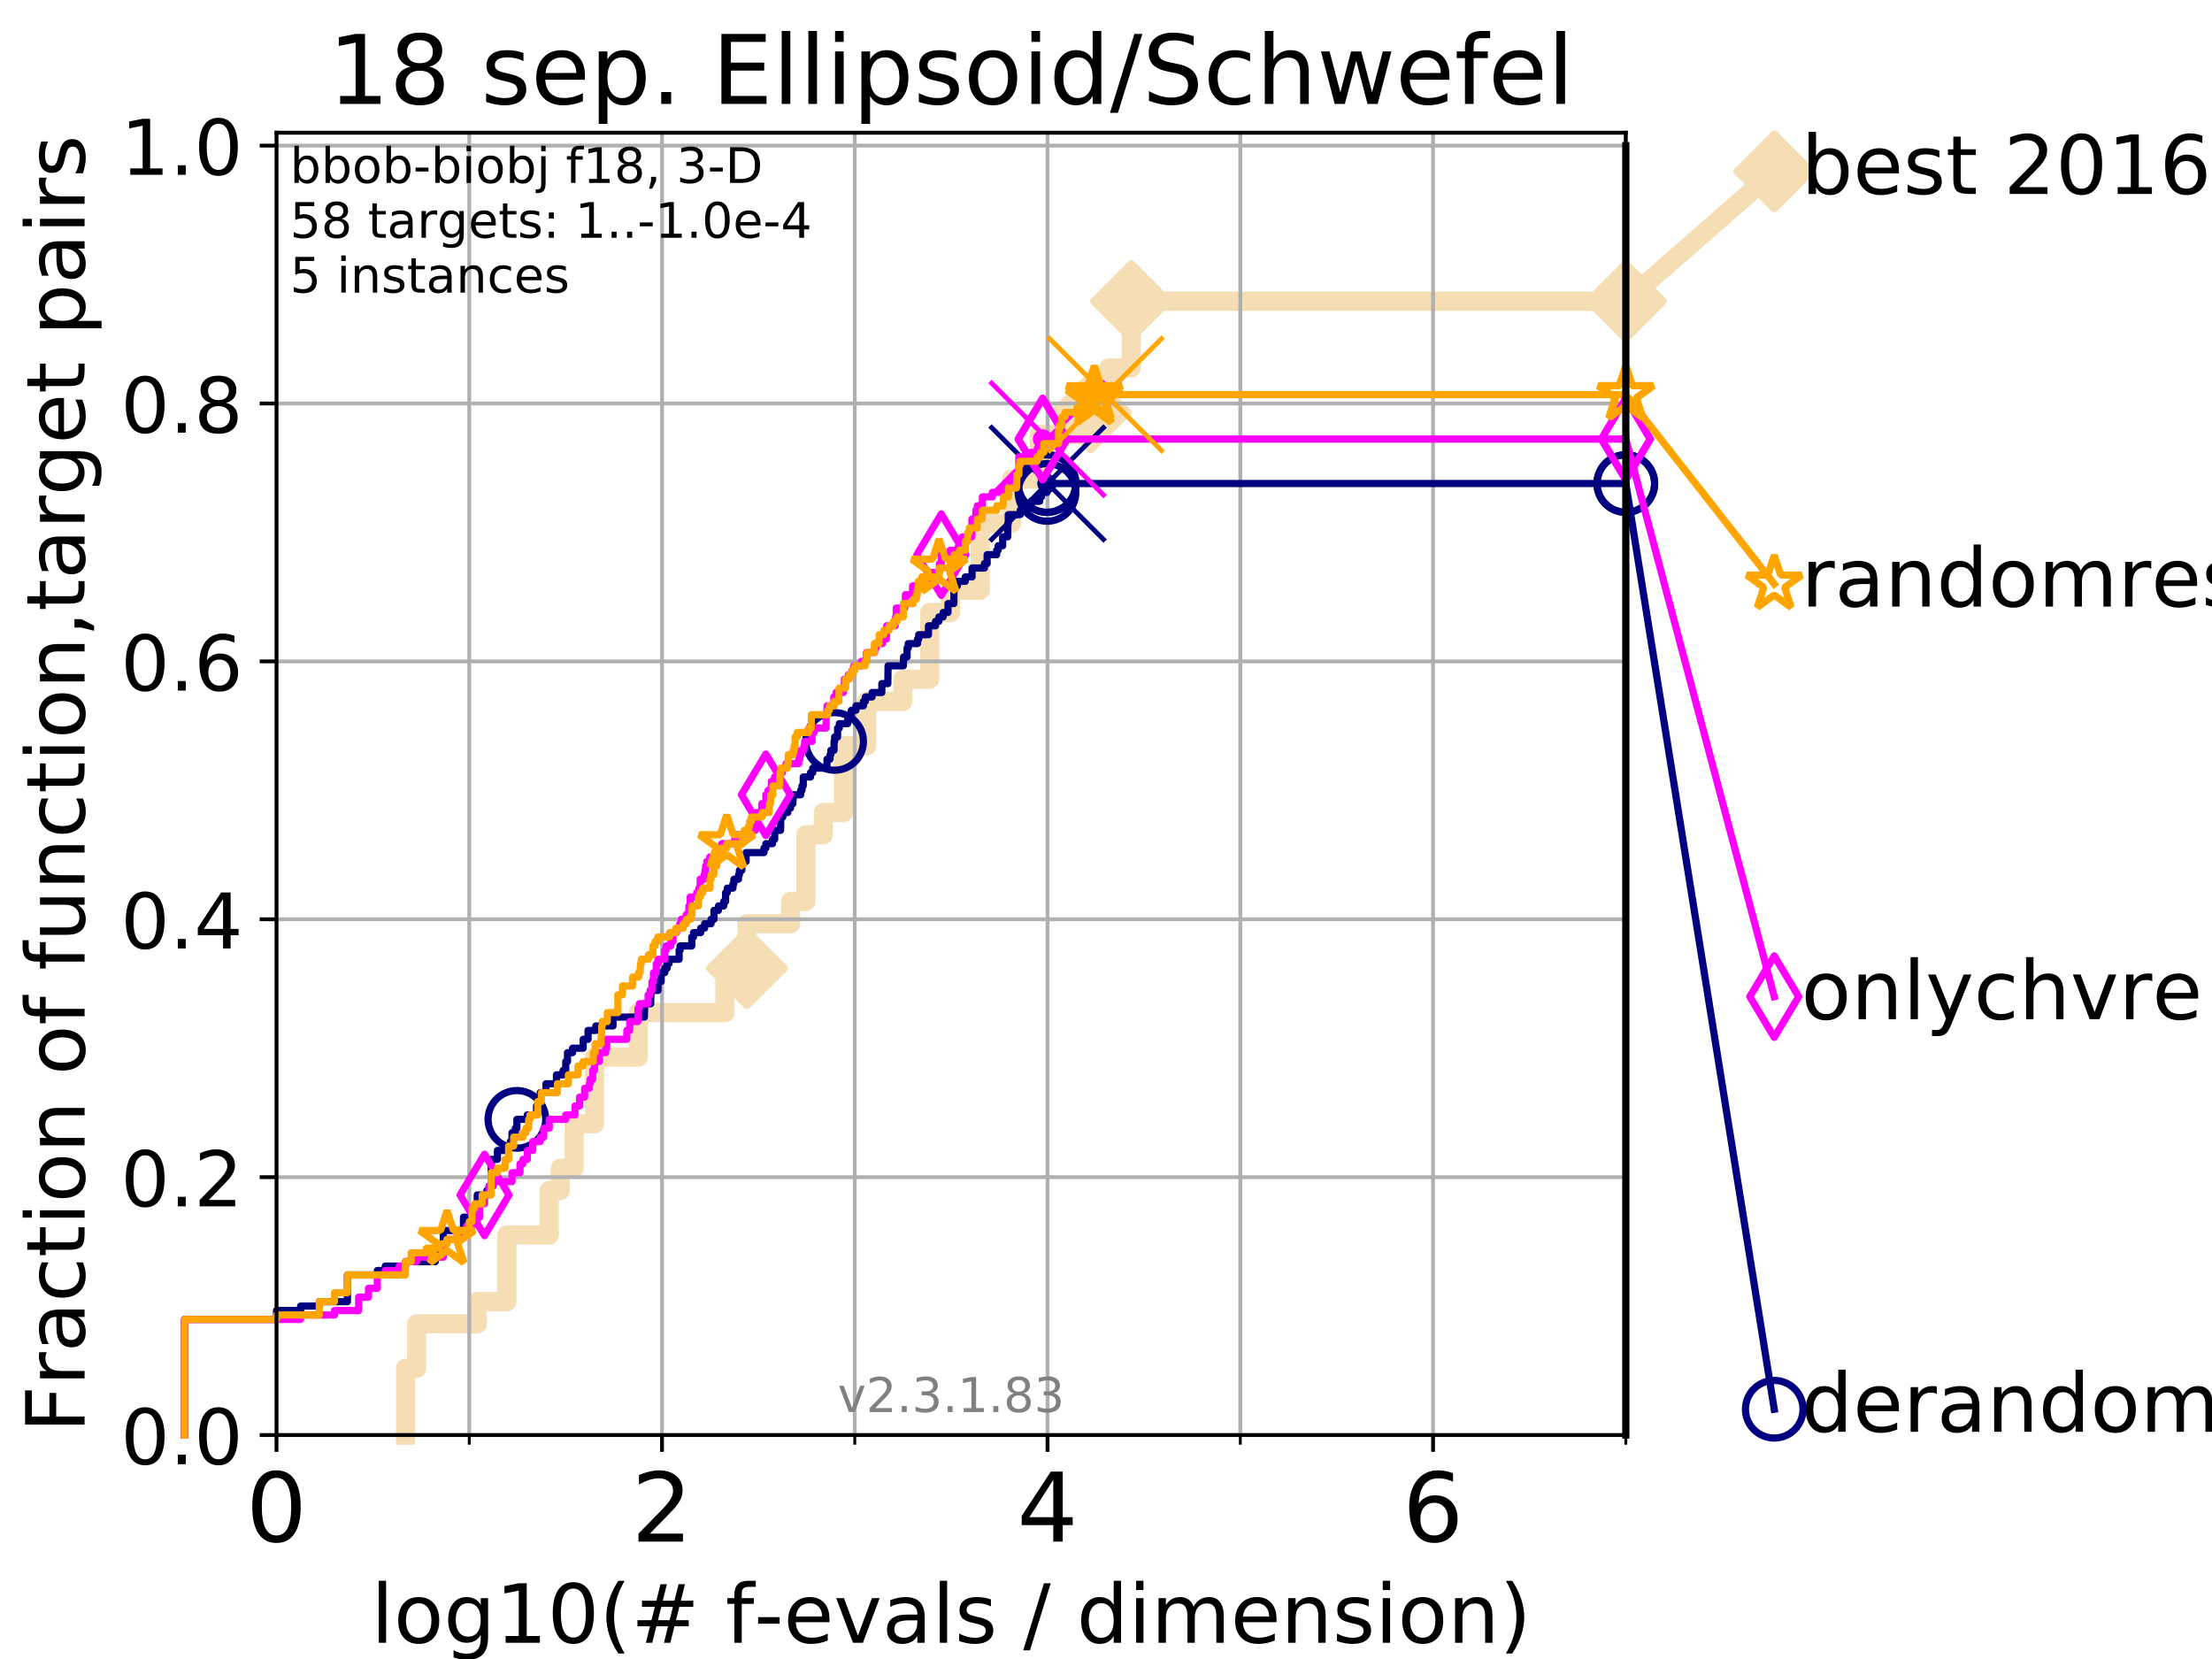 <?xml version="1.0" encoding="utf-8" standalone="no"?>
<!DOCTYPE svg PUBLIC "-//W3C//DTD SVG 1.1//EN"
  "http://www.w3.org/Graphics/SVG/1.1/DTD/svg11.dtd">
<!-- Created with matplotlib (https://matplotlib.org/) -->
<svg height="345.6pt" version="1.1" viewBox="0 0 460.8 345.6" width="460.8pt" xmlns="http://www.w3.org/2000/svg" xmlns:xlink="http://www.w3.org/1999/xlink">
 <defs>
  <style type="text/css">
*{stroke-linecap:butt;stroke-linejoin:round;}
  </style>
 </defs>
 <g id="figure_1">
  <g id="patch_1">
   <path d="M 0 345.6 
L 460.8 345.6 
L 460.8 0 
L 0 0 
z
" style="fill:#ffffff;"/>
  </g>
  <g id="axes_1">
   <g id="patch_2">
    <path d="M 57.6 298.944 
L 338.688 298.944 
L 338.688 27.648 
L 57.6 27.648 
z
" style="fill:#ffffff;"/>
   </g>
   <g id="line2d_1">
    <path d="M 84.464 298.944 
L 84.464 285.05 
L 86.793 285.05 
L 86.793 275.788 
L 99.418 275.788 
L 99.418 271.157 
L 105.585 271.157 
L 105.585 257.263 
L 114.419 257.263 
L 114.419 248.001 
L 116.72 248.001 
L 116.72 243.37 
L 119.603 243.37 
L 119.603 234.107 
L 123.856 234.107 
L 123.856 220.214 
L 132.971 220.214 
L 132.971 210.951 
L 151.015 210.951 
L 151.015 201.689 
L 155.595 201.689 
L 155.595 192.426 
L 164.7 192.426 
L 164.7 187.795 
L 167.882 187.795 
L 167.882 173.901 
L 171.511 173.901 
L 171.511 169.27 
L 175.711 169.27 
L 175.711 155.377 
L 180.534 155.377 
L 180.534 146.114 
L 188.099 146.114 
L 188.099 141.483 
L 193.684 141.483 
L 193.684 127.589 
L 198.036 127.589 
L 198.036 122.958 
L 204.202 122.958 
L 204.202 109.065 
L 210.698 109.065 
L 210.698 99.802 
L 216.531 99.802 
L 216.531 90.54 
L 227.257 90.54 
L 227.257 85.909 
L 230.962 85.909 
L 230.962 76.646 
L 235.655 76.646 
L 235.655 62.753 
L 338.688 62.753 
" style="fill:none;stroke:#f5deb3;stroke-linecap:square;stroke-width:4;"/>
   </g>
   <g id="line2d_2">
    <defs>
     <path d="M 0 7.778 
L 7.778 0 
L 0 -7.778 
L -7.778 0 
z
" id="m55c323bbde" style="stroke:#f5deb3;stroke-linejoin:miter;stroke-width:1.5;"/>
    </defs>
    <g>
     <use style="fill:#f5deb3;stroke:#f5deb3;stroke-linejoin:miter;stroke-width:1.5;" x="155.595" xlink:href="#m55c323bbde" y="201.689"/>
     <use style="fill:#f5deb3;stroke:#f5deb3;stroke-linejoin:miter;stroke-width:1.5;" x="227.257" xlink:href="#m55c323bbde" y="85.909"/>
     <use style="fill:#f5deb3;stroke:#f5deb3;stroke-linejoin:miter;stroke-width:1.5;" x="235.655" xlink:href="#m55c323bbde" y="62.753"/>
     <use style="fill:#f5deb3;stroke:#f5deb3;stroke-linejoin:miter;stroke-width:1.5;" x="235.655" xlink:href="#m55c323bbde" y="62.753"/>
     <use style="fill:#f5deb3;stroke:#f5deb3;stroke-linejoin:miter;stroke-width:1.5;" x="338.688" xlink:href="#m55c323bbde" y="62.753"/>
    </g>
   </g>
   <g id="line2d_3">
    <path style="fill:none;stroke:#f5deb3;stroke-linecap:square;stroke-width:4;"/>
    <g/>
   </g>
   <g id="line2d_4">
    <path d="M 338.688 62.753 
L 369.608 35.706 
" style="fill:none;stroke:#f5deb3;stroke-linecap:square;stroke-width:4;"/>
    <g>
     <use style="fill:#f5deb3;stroke:#f5deb3;stroke-linejoin:miter;stroke-width:1.5;" x="338.688" xlink:href="#m55c323bbde" y="62.753"/>
     <use style="fill:#f5deb3;stroke:#f5deb3;stroke-linejoin:miter;stroke-width:1.5;" x="369.608" xlink:href="#m55c323bbde" y="35.706"/>
    </g>
   </g>
   <g id="matplotlib.axis_1">
    <g id="xtick_1">
     <g id="line2d_5">
      <path clip-path="url(#p5e45fb611f)" d="M 57.6 298.944 
L 57.6 27.648 
" style="fill:none;stroke:#b0b0b0;stroke-linecap:square;stroke-width:0.8;"/>
     </g>
     <g id="line2d_6">
      <defs>
       <path d="M 0 0 
L 0 3.5 
" id="m253d883dc0" style="stroke:#000000;stroke-width:0.8;"/>
      </defs>
      <g>
       <use style="stroke:#000000;stroke-width:0.8;" x="57.6" xlink:href="#m253d883dc0" y="298.944"/>
      </g>
     </g>
     <g id="text_1">
      <!-- 0 -->
      <defs>
       <path d="M 31.781 66.406 
Q 24.172 66.406 20.328 58.906 
Q 16.5 51.422 16.5 36.375 
Q 16.5 21.391 20.328 13.891 
Q 24.172 6.391 31.781 6.391 
Q 39.453 6.391 43.281 13.891 
Q 47.125 21.391 47.125 36.375 
Q 47.125 51.422 43.281 58.906 
Q 39.453 66.406 31.781 66.406 
z
M 31.781 74.219 
Q 44.047 74.219 50.516 64.516 
Q 56.984 54.828 56.984 36.375 
Q 56.984 17.969 50.516 8.266 
Q 44.047 -1.422 31.781 -1.422 
Q 19.531 -1.422 13.062 8.266 
Q 6.594 17.969 6.594 36.375 
Q 6.594 54.828 13.062 64.516 
Q 19.531 74.219 31.781 74.219 
z
" id="DejaVuSans-48"/>
      </defs>
      <g transform="translate(51.237 321.141)scale(0.2 -0.2)">
       <use xlink:href="#DejaVuSans-48"/>
      </g>
     </g>
    </g>
    <g id="xtick_2">
     <g id="line2d_7">
      <path clip-path="url(#p5e45fb611f)" d="M 137.911 298.944 
L 137.911 27.648 
" style="fill:none;stroke:#b0b0b0;stroke-linecap:square;stroke-width:0.8;"/>
     </g>
     <g id="line2d_8">
      <g>
       <use style="stroke:#000000;stroke-width:0.8;" x="137.911" xlink:href="#m253d883dc0" y="298.944"/>
      </g>
     </g>
     <g id="text_2">
      <!-- 2 -->
      <defs>
       <path d="M 19.188 8.297 
L 53.609 8.297 
L 53.609 0 
L 7.328 0 
L 7.328 8.297 
Q 12.938 14.109 22.625 23.891 
Q 32.328 33.688 34.812 36.531 
Q 39.547 41.844 41.422 45.531 
Q 43.312 49.219 43.312 52.781 
Q 43.312 58.594 39.234 62.25 
Q 35.156 65.922 28.609 65.922 
Q 23.969 65.922 18.812 64.312 
Q 13.672 62.703 7.812 59.422 
L 7.812 69.391 
Q 13.766 71.781 18.938 73 
Q 24.125 74.219 28.422 74.219 
Q 39.75 74.219 46.484 68.547 
Q 53.219 62.891 53.219 53.422 
Q 53.219 48.922 51.531 44.891 
Q 49.859 40.875 45.406 35.406 
Q 44.188 33.984 37.641 27.219 
Q 31.109 20.453 19.188 8.297 
z
" id="DejaVuSans-50"/>
      </defs>
      <g transform="translate(131.548 321.141)scale(0.2 -0.2)">
       <use xlink:href="#DejaVuSans-50"/>
      </g>
     </g>
    </g>
    <g id="xtick_3">
     <g id="line2d_9">
      <path clip-path="url(#p5e45fb611f)" d="M 218.222 298.944 
L 218.222 27.648 
" style="fill:none;stroke:#b0b0b0;stroke-linecap:square;stroke-width:0.8;"/>
     </g>
     <g id="line2d_10">
      <g>
       <use style="stroke:#000000;stroke-width:0.8;" x="218.222" xlink:href="#m253d883dc0" y="298.944"/>
      </g>
     </g>
     <g id="text_3">
      <!-- 4 -->
      <defs>
       <path d="M 37.797 64.312 
L 12.891 25.391 
L 37.797 25.391 
z
M 35.203 72.906 
L 47.609 72.906 
L 47.609 25.391 
L 58.016 25.391 
L 58.016 17.188 
L 47.609 17.188 
L 47.609 0 
L 37.797 0 
L 37.797 17.188 
L 4.891 17.188 
L 4.891 26.703 
z
" id="DejaVuSans-52"/>
      </defs>
      <g transform="translate(211.859 321.141)scale(0.2 -0.2)">
       <use xlink:href="#DejaVuSans-52"/>
      </g>
     </g>
    </g>
    <g id="xtick_4">
     <g id="line2d_11">
      <path clip-path="url(#p5e45fb611f)" d="M 298.533 298.944 
L 298.533 27.648 
" style="fill:none;stroke:#b0b0b0;stroke-linecap:square;stroke-width:0.8;"/>
     </g>
     <g id="line2d_12">
      <g>
       <use style="stroke:#000000;stroke-width:0.8;" x="298.533" xlink:href="#m253d883dc0" y="298.944"/>
      </g>
     </g>
     <g id="text_4">
      <!-- 6 -->
      <defs>
       <path d="M 33.016 40.375 
Q 26.375 40.375 22.484 35.828 
Q 18.609 31.297 18.609 23.391 
Q 18.609 15.531 22.484 10.953 
Q 26.375 6.391 33.016 6.391 
Q 39.656 6.391 43.531 10.953 
Q 47.406 15.531 47.406 23.391 
Q 47.406 31.297 43.531 35.828 
Q 39.656 40.375 33.016 40.375 
z
M 52.594 71.297 
L 52.594 62.312 
Q 48.875 64.062 45.094 64.984 
Q 41.312 65.922 37.594 65.922 
Q 27.828 65.922 22.672 59.328 
Q 17.531 52.734 16.797 39.406 
Q 19.672 43.656 24.016 45.922 
Q 28.375 48.188 33.594 48.188 
Q 44.578 48.188 50.953 41.516 
Q 57.328 34.859 57.328 23.391 
Q 57.328 12.156 50.688 5.359 
Q 44.047 -1.422 33.016 -1.422 
Q 20.359 -1.422 13.672 8.266 
Q 6.984 17.969 6.984 36.375 
Q 6.984 53.656 15.188 63.938 
Q 23.391 74.219 37.203 74.219 
Q 40.922 74.219 44.703 73.484 
Q 48.484 72.75 52.594 71.297 
z
" id="DejaVuSans-54"/>
      </defs>
      <g transform="translate(292.17 321.141)scale(0.2 -0.2)">
       <use xlink:href="#DejaVuSans-54"/>
      </g>
     </g>
    </g>
    <g id="xtick_5">
     <g id="line2d_13">
      <path clip-path="url(#p5e45fb611f)" d="M 97.755 298.944 
L 97.755 27.648 
" style="fill:none;stroke:#b0b0b0;stroke-linecap:square;stroke-width:0.8;"/>
     </g>
     <g id="line2d_14">
      <defs>
       <path d="M 0 0 
L 0 2 
" id="me354056b38" style="stroke:#000000;stroke-width:0.6;"/>
      </defs>
      <g>
       <use style="stroke:#000000;stroke-width:0.6;" x="97.755" xlink:href="#me354056b38" y="298.944"/>
      </g>
     </g>
    </g>
    <g id="xtick_6">
     <g id="line2d_15">
      <path clip-path="url(#p5e45fb611f)" d="M 178.066 298.944 
L 178.066 27.648 
" style="fill:none;stroke:#b0b0b0;stroke-linecap:square;stroke-width:0.8;"/>
     </g>
     <g id="line2d_16">
      <g>
       <use style="stroke:#000000;stroke-width:0.6;" x="178.066" xlink:href="#me354056b38" y="298.944"/>
      </g>
     </g>
    </g>
    <g id="xtick_7">
     <g id="line2d_17">
      <path clip-path="url(#p5e45fb611f)" d="M 258.377 298.944 
L 258.377 27.648 
" style="fill:none;stroke:#b0b0b0;stroke-linecap:square;stroke-width:0.8;"/>
     </g>
     <g id="line2d_18">
      <g>
       <use style="stroke:#000000;stroke-width:0.6;" x="258.377" xlink:href="#me354056b38" y="298.944"/>
      </g>
     </g>
    </g>
    <g id="xtick_8">
     <g id="line2d_19">
      <path clip-path="url(#p5e45fb611f)" d="M 338.688 298.944 
L 338.688 27.648 
" style="fill:none;stroke:#b0b0b0;stroke-linecap:square;stroke-width:0.8;"/>
     </g>
     <g id="line2d_20">
      <g>
       <use style="stroke:#000000;stroke-width:0.6;" x="338.688" xlink:href="#me354056b38" y="298.944"/>
      </g>
     </g>
    </g>
    <g id="text_5">
     <!-- log10(# f-evals / dimension) -->
     <defs>
      <path d="M 9.422 75.984 
L 18.406 75.984 
L 18.406 0 
L 9.422 0 
z
" id="DejaVuSans-108"/>
      <path d="M 30.609 48.391 
Q 23.391 48.391 19.188 42.75 
Q 14.984 37.109 14.984 27.297 
Q 14.984 17.484 19.156 11.844 
Q 23.344 6.203 30.609 6.203 
Q 37.797 6.203 41.984 11.859 
Q 46.188 17.531 46.188 27.297 
Q 46.188 37.016 41.984 42.703 
Q 37.797 48.391 30.609 48.391 
z
M 30.609 56 
Q 42.328 56 49.016 48.375 
Q 55.719 40.766 55.719 27.297 
Q 55.719 13.875 49.016 6.219 
Q 42.328 -1.422 30.609 -1.422 
Q 18.844 -1.422 12.172 6.219 
Q 5.516 13.875 5.516 27.297 
Q 5.516 40.766 12.172 48.375 
Q 18.844 56 30.609 56 
z
" id="DejaVuSans-111"/>
      <path d="M 45.406 27.984 
Q 45.406 37.75 41.375 43.109 
Q 37.359 48.484 30.078 48.484 
Q 22.859 48.484 18.828 43.109 
Q 14.797 37.75 14.797 27.984 
Q 14.797 18.266 18.828 12.891 
Q 22.859 7.516 30.078 7.516 
Q 37.359 7.516 41.375 12.891 
Q 45.406 18.266 45.406 27.984 
z
M 54.391 6.781 
Q 54.391 -7.172 48.188 -13.984 
Q 42 -20.797 29.203 -20.797 
Q 24.469 -20.797 20.266 -20.094 
Q 16.062 -19.391 12.109 -17.922 
L 12.109 -9.188 
Q 16.062 -11.328 19.922 -12.344 
Q 23.781 -13.375 27.781 -13.375 
Q 36.625 -13.375 41.016 -8.766 
Q 45.406 -4.156 45.406 5.172 
L 45.406 9.625 
Q 42.625 4.781 38.281 2.391 
Q 33.938 0 27.875 0 
Q 17.828 0 11.672 7.656 
Q 5.516 15.328 5.516 27.984 
Q 5.516 40.672 11.672 48.328 
Q 17.828 56 27.875 56 
Q 33.938 56 38.281 53.609 
Q 42.625 51.219 45.406 46.391 
L 45.406 54.688 
L 54.391 54.688 
z
" id="DejaVuSans-103"/>
      <path d="M 12.406 8.297 
L 28.516 8.297 
L 28.516 63.922 
L 10.984 60.406 
L 10.984 69.391 
L 28.422 72.906 
L 38.281 72.906 
L 38.281 8.297 
L 54.391 8.297 
L 54.391 0 
L 12.406 0 
z
" id="DejaVuSans-49"/>
      <path d="M 31 75.875 
Q 24.469 64.656 21.281 53.656 
Q 18.109 42.672 18.109 31.391 
Q 18.109 20.125 21.312 9.062 
Q 24.516 -2 31 -13.188 
L 23.188 -13.188 
Q 15.875 -1.703 12.234 9.375 
Q 8.594 20.453 8.594 31.391 
Q 8.594 42.281 12.203 53.312 
Q 15.828 64.359 23.188 75.875 
z
" id="DejaVuSans-40"/>
      <path d="M 51.125 44 
L 36.922 44 
L 32.812 27.688 
L 47.125 27.688 
z
M 43.797 71.781 
L 38.719 51.516 
L 52.984 51.516 
L 58.109 71.781 
L 65.922 71.781 
L 60.891 51.516 
L 76.125 51.516 
L 76.125 44 
L 58.984 44 
L 54.984 27.688 
L 70.516 27.688 
L 70.516 20.219 
L 53.078 20.219 
L 48 0 
L 40.188 0 
L 45.219 20.219 
L 30.906 20.219 
L 25.875 0 
L 18.016 0 
L 23.094 20.219 
L 7.719 20.219 
L 7.719 27.688 
L 24.906 27.688 
L 29 44 
L 13.281 44 
L 13.281 51.516 
L 30.906 51.516 
L 35.891 71.781 
z
" id="DejaVuSans-35"/>
      <path id="DejaVuSans-32"/>
      <path d="M 37.109 75.984 
L 37.109 68.5 
L 28.516 68.5 
Q 23.688 68.5 21.797 66.547 
Q 19.922 64.594 19.922 59.516 
L 19.922 54.688 
L 34.719 54.688 
L 34.719 47.703 
L 19.922 47.703 
L 19.922 0 
L 10.891 0 
L 10.891 47.703 
L 2.297 47.703 
L 2.297 54.688 
L 10.891 54.688 
L 10.891 58.5 
Q 10.891 67.625 15.141 71.797 
Q 19.391 75.984 28.609 75.984 
z
" id="DejaVuSans-102"/>
      <path d="M 4.891 31.391 
L 31.203 31.391 
L 31.203 23.391 
L 4.891 23.391 
z
" id="DejaVuSans-45"/>
      <path d="M 56.203 29.594 
L 56.203 25.203 
L 14.891 25.203 
Q 15.484 15.922 20.484 11.062 
Q 25.484 6.203 34.422 6.203 
Q 39.594 6.203 44.453 7.469 
Q 49.312 8.734 54.109 11.281 
L 54.109 2.781 
Q 49.266 0.734 44.188 -0.344 
Q 39.109 -1.422 33.891 -1.422 
Q 20.797 -1.422 13.156 6.188 
Q 5.516 13.812 5.516 26.812 
Q 5.516 40.234 12.766 48.109 
Q 20.016 56 32.328 56 
Q 43.359 56 49.781 48.891 
Q 56.203 41.797 56.203 29.594 
z
M 47.219 32.234 
Q 47.125 39.594 43.094 43.984 
Q 39.062 48.391 32.422 48.391 
Q 24.906 48.391 20.391 44.141 
Q 15.875 39.891 15.188 32.172 
z
" id="DejaVuSans-101"/>
      <path d="M 2.984 54.688 
L 12.5 54.688 
L 29.594 8.797 
L 46.688 54.688 
L 56.203 54.688 
L 35.688 0 
L 23.484 0 
z
" id="DejaVuSans-118"/>
      <path d="M 34.281 27.484 
Q 23.391 27.484 19.188 25 
Q 14.984 22.516 14.984 16.5 
Q 14.984 11.719 18.141 8.906 
Q 21.297 6.109 26.703 6.109 
Q 34.188 6.109 38.703 11.406 
Q 43.219 16.703 43.219 25.484 
L 43.219 27.484 
z
M 52.203 31.203 
L 52.203 0 
L 43.219 0 
L 43.219 8.297 
Q 40.141 3.328 35.547 0.953 
Q 30.953 -1.422 24.312 -1.422 
Q 15.922 -1.422 10.953 3.297 
Q 6 8.016 6 15.922 
Q 6 25.141 12.172 29.828 
Q 18.359 34.516 30.609 34.516 
L 43.219 34.516 
L 43.219 35.406 
Q 43.219 41.609 39.141 45 
Q 35.062 48.391 27.688 48.391 
Q 23 48.391 18.547 47.266 
Q 14.109 46.141 10.016 43.891 
L 10.016 52.203 
Q 14.938 54.109 19.578 55.047 
Q 24.219 56 28.609 56 
Q 40.484 56 46.344 49.844 
Q 52.203 43.703 52.203 31.203 
z
" id="DejaVuSans-97"/>
      <path d="M 44.281 53.078 
L 44.281 44.578 
Q 40.484 46.531 36.375 47.5 
Q 32.281 48.484 27.875 48.484 
Q 21.188 48.484 17.844 46.438 
Q 14.5 44.391 14.5 40.281 
Q 14.5 37.156 16.891 35.375 
Q 19.281 33.594 26.516 31.984 
L 29.594 31.297 
Q 39.156 29.25 43.188 25.516 
Q 47.219 21.781 47.219 15.094 
Q 47.219 7.469 41.188 3.016 
Q 35.156 -1.422 24.609 -1.422 
Q 20.219 -1.422 15.453 -0.562 
Q 10.688 0.297 5.422 2 
L 5.422 11.281 
Q 10.406 8.688 15.234 7.391 
Q 20.062 6.109 24.812 6.109 
Q 31.156 6.109 34.562 8.281 
Q 37.984 10.453 37.984 14.406 
Q 37.984 18.062 35.516 20.016 
Q 33.062 21.969 24.703 23.781 
L 21.578 24.516 
Q 13.234 26.266 9.516 29.906 
Q 5.812 33.547 5.812 39.891 
Q 5.812 47.609 11.281 51.797 
Q 16.75 56 26.812 56 
Q 31.781 56 36.172 55.266 
Q 40.578 54.547 44.281 53.078 
z
" id="DejaVuSans-115"/>
      <path d="M 25.391 72.906 
L 33.688 72.906 
L 8.297 -9.281 
L 0 -9.281 
z
" id="DejaVuSans-47"/>
      <path d="M 45.406 46.391 
L 45.406 75.984 
L 54.391 75.984 
L 54.391 0 
L 45.406 0 
L 45.406 8.203 
Q 42.578 3.328 38.25 0.953 
Q 33.938 -1.422 27.875 -1.422 
Q 17.969 -1.422 11.734 6.484 
Q 5.516 14.406 5.516 27.297 
Q 5.516 40.188 11.734 48.094 
Q 17.969 56 27.875 56 
Q 33.938 56 38.25 53.625 
Q 42.578 51.266 45.406 46.391 
z
M 14.797 27.297 
Q 14.797 17.391 18.875 11.75 
Q 22.953 6.109 30.078 6.109 
Q 37.203 6.109 41.297 11.75 
Q 45.406 17.391 45.406 27.297 
Q 45.406 37.203 41.297 42.844 
Q 37.203 48.484 30.078 48.484 
Q 22.953 48.484 18.875 42.844 
Q 14.797 37.203 14.797 27.297 
z
" id="DejaVuSans-100"/>
      <path d="M 9.422 54.688 
L 18.406 54.688 
L 18.406 0 
L 9.422 0 
z
M 9.422 75.984 
L 18.406 75.984 
L 18.406 64.594 
L 9.422 64.594 
z
" id="DejaVuSans-105"/>
      <path d="M 52 44.188 
Q 55.375 50.25 60.062 53.125 
Q 64.75 56 71.094 56 
Q 79.641 56 84.281 50.016 
Q 88.922 44.047 88.922 33.016 
L 88.922 0 
L 79.891 0 
L 79.891 32.719 
Q 79.891 40.578 77.094 44.375 
Q 74.312 48.188 68.609 48.188 
Q 61.625 48.188 57.562 43.547 
Q 53.516 38.922 53.516 30.906 
L 53.516 0 
L 44.484 0 
L 44.484 32.719 
Q 44.484 40.625 41.703 44.406 
Q 38.922 48.188 33.109 48.188 
Q 26.219 48.188 22.156 43.531 
Q 18.109 38.875 18.109 30.906 
L 18.109 0 
L 9.078 0 
L 9.078 54.688 
L 18.109 54.688 
L 18.109 46.188 
Q 21.188 51.219 25.484 53.609 
Q 29.781 56 35.688 56 
Q 41.656 56 45.828 52.969 
Q 50 49.953 52 44.188 
z
" id="DejaVuSans-109"/>
      <path d="M 54.891 33.016 
L 54.891 0 
L 45.906 0 
L 45.906 32.719 
Q 45.906 40.484 42.875 44.328 
Q 39.844 48.188 33.797 48.188 
Q 26.516 48.188 22.312 43.547 
Q 18.109 38.922 18.109 30.906 
L 18.109 0 
L 9.078 0 
L 9.078 54.688 
L 18.109 54.688 
L 18.109 46.188 
Q 21.344 51.125 25.703 53.562 
Q 30.078 56 35.797 56 
Q 45.219 56 50.047 50.172 
Q 54.891 44.344 54.891 33.016 
z
" id="DejaVuSans-110"/>
      <path d="M 8.016 75.875 
L 15.828 75.875 
Q 23.141 64.359 26.781 53.312 
Q 30.422 42.281 30.422 31.391 
Q 30.422 20.453 26.781 9.375 
Q 23.141 -1.703 15.828 -13.188 
L 8.016 -13.188 
Q 14.5 -2 17.703 9.062 
Q 20.906 20.125 20.906 31.391 
Q 20.906 42.672 17.703 53.656 
Q 14.5 64.656 8.016 75.875 
z
" id="DejaVuSans-41"/>
     </defs>
     <g transform="translate(77.303 342.218)scale(0.17 -0.17)">
      <use xlink:href="#DejaVuSans-108"/>
      <use x="27.783" xlink:href="#DejaVuSans-111"/>
      <use x="88.965" xlink:href="#DejaVuSans-103"/>
      <use x="152.441" xlink:href="#DejaVuSans-49"/>
      <use x="216.064" xlink:href="#DejaVuSans-48"/>
      <use x="279.688" xlink:href="#DejaVuSans-40"/>
      <use x="318.701" xlink:href="#DejaVuSans-35"/>
      <use x="402.49" xlink:href="#DejaVuSans-32"/>
      <use x="434.277" xlink:href="#DejaVuSans-102"/>
      <use x="469.404" xlink:href="#DejaVuSans-45"/>
      <use x="505.488" xlink:href="#DejaVuSans-101"/>
      <use x="567.012" xlink:href="#DejaVuSans-118"/>
      <use x="626.191" xlink:href="#DejaVuSans-97"/>
      <use x="687.471" xlink:href="#DejaVuSans-108"/>
      <use x="715.254" xlink:href="#DejaVuSans-115"/>
      <use x="767.354" xlink:href="#DejaVuSans-32"/>
      <use x="799.141" xlink:href="#DejaVuSans-47"/>
      <use x="832.832" xlink:href="#DejaVuSans-32"/>
      <use x="864.619" xlink:href="#DejaVuSans-100"/>
      <use x="928.096" xlink:href="#DejaVuSans-105"/>
      <use x="955.879" xlink:href="#DejaVuSans-109"/>
      <use x="1053.291" xlink:href="#DejaVuSans-101"/>
      <use x="1114.814" xlink:href="#DejaVuSans-110"/>
      <use x="1178.193" xlink:href="#DejaVuSans-115"/>
      <use x="1230.293" xlink:href="#DejaVuSans-105"/>
      <use x="1258.076" xlink:href="#DejaVuSans-111"/>
      <use x="1319.258" xlink:href="#DejaVuSans-110"/>
      <use x="1382.637" xlink:href="#DejaVuSans-41"/>
     </g>
    </g>
   </g>
   <g id="matplotlib.axis_2">
    <g id="ytick_1">
     <g id="line2d_21">
      <path clip-path="url(#p5e45fb611f)" d="M 57.6 298.944 
L 338.688 298.944 
" style="fill:none;stroke:#b0b0b0;stroke-linecap:square;stroke-width:0.8;"/>
     </g>
     <g id="line2d_22">
      <defs>
       <path d="M 0 0 
L -3.5 0 
" id="mbbea23e1a9" style="stroke:#000000;stroke-width:0.8;"/>
      </defs>
      <g>
       <use style="stroke:#000000;stroke-width:0.8;" x="57.6" xlink:href="#mbbea23e1a9" y="298.944"/>
      </g>
     </g>
     <g id="text_6">
      <!-- 0.0 -->
      <defs>
       <path d="M 10.688 12.406 
L 21 12.406 
L 21 0 
L 10.688 0 
z
" id="DejaVuSans-46"/>
      </defs>
      <g transform="translate(25.155 305.023)scale(0.16 -0.16)">
       <use xlink:href="#DejaVuSans-48"/>
       <use x="63.623" xlink:href="#DejaVuSans-46"/>
       <use x="95.41" xlink:href="#DejaVuSans-48"/>
      </g>
     </g>
    </g>
    <g id="ytick_2">
     <g id="line2d_23">
      <path clip-path="url(#p5e45fb611f)" d="M 57.6 245.222 
L 338.688 245.222 
" style="fill:none;stroke:#b0b0b0;stroke-linecap:square;stroke-width:0.8;"/>
     </g>
     <g id="line2d_24">
      <g>
       <use style="stroke:#000000;stroke-width:0.8;" x="57.6" xlink:href="#mbbea23e1a9" y="245.222"/>
      </g>
     </g>
     <g id="text_7">
      <!-- 0.2 -->
      <g transform="translate(25.155 251.301)scale(0.16 -0.16)">
       <use xlink:href="#DejaVuSans-48"/>
       <use x="63.623" xlink:href="#DejaVuSans-46"/>
       <use x="95.41" xlink:href="#DejaVuSans-50"/>
      </g>
     </g>
    </g>
    <g id="ytick_3">
     <g id="line2d_25">
      <path clip-path="url(#p5e45fb611f)" d="M 57.6 191.5 
L 338.688 191.5 
" style="fill:none;stroke:#b0b0b0;stroke-linecap:square;stroke-width:0.8;"/>
     </g>
     <g id="line2d_26">
      <g>
       <use style="stroke:#000000;stroke-width:0.8;" x="57.6" xlink:href="#mbbea23e1a9" y="191.5"/>
      </g>
     </g>
     <g id="text_8">
      <!-- 0.4 -->
      <g transform="translate(25.155 197.579)scale(0.16 -0.16)">
       <use xlink:href="#DejaVuSans-48"/>
       <use x="63.623" xlink:href="#DejaVuSans-46"/>
       <use x="95.41" xlink:href="#DejaVuSans-52"/>
      </g>
     </g>
    </g>
    <g id="ytick_4">
     <g id="line2d_27">
      <path clip-path="url(#p5e45fb611f)" d="M 57.6 137.778 
L 338.688 137.778 
" style="fill:none;stroke:#b0b0b0;stroke-linecap:square;stroke-width:0.8;"/>
     </g>
     <g id="line2d_28">
      <g>
       <use style="stroke:#000000;stroke-width:0.8;" x="57.6" xlink:href="#mbbea23e1a9" y="137.778"/>
      </g>
     </g>
     <g id="text_9">
      <!-- 0.6 -->
      <g transform="translate(25.155 143.857)scale(0.16 -0.16)">
       <use xlink:href="#DejaVuSans-48"/>
       <use x="63.623" xlink:href="#DejaVuSans-46"/>
       <use x="95.41" xlink:href="#DejaVuSans-54"/>
      </g>
     </g>
    </g>
    <g id="ytick_5">
     <g id="line2d_29">
      <path clip-path="url(#p5e45fb611f)" d="M 57.6 84.056 
L 338.688 84.056 
" style="fill:none;stroke:#b0b0b0;stroke-linecap:square;stroke-width:0.8;"/>
     </g>
     <g id="line2d_30">
      <g>
       <use style="stroke:#000000;stroke-width:0.8;" x="57.6" xlink:href="#mbbea23e1a9" y="84.056"/>
      </g>
     </g>
     <g id="text_10">
      <!-- 0.8 -->
      <defs>
       <path d="M 31.781 34.625 
Q 24.75 34.625 20.719 30.859 
Q 16.703 27.094 16.703 20.516 
Q 16.703 13.922 20.719 10.156 
Q 24.75 6.391 31.781 6.391 
Q 38.812 6.391 42.859 10.172 
Q 46.922 13.969 46.922 20.516 
Q 46.922 27.094 42.891 30.859 
Q 38.875 34.625 31.781 34.625 
z
M 21.922 38.812 
Q 15.578 40.375 12.031 44.719 
Q 8.5 49.078 8.5 55.328 
Q 8.5 64.062 14.719 69.141 
Q 20.953 74.219 31.781 74.219 
Q 42.672 74.219 48.875 69.141 
Q 55.078 64.062 55.078 55.328 
Q 55.078 49.078 51.531 44.719 
Q 48 40.375 41.703 38.812 
Q 48.828 37.156 52.797 32.312 
Q 56.781 27.484 56.781 20.516 
Q 56.781 9.906 50.312 4.234 
Q 43.844 -1.422 31.781 -1.422 
Q 19.734 -1.422 13.25 4.234 
Q 6.781 9.906 6.781 20.516 
Q 6.781 27.484 10.781 32.312 
Q 14.797 37.156 21.922 38.812 
z
M 18.312 54.391 
Q 18.312 48.734 21.844 45.562 
Q 25.391 42.391 31.781 42.391 
Q 38.141 42.391 41.719 45.562 
Q 45.312 48.734 45.312 54.391 
Q 45.312 60.062 41.719 63.234 
Q 38.141 66.406 31.781 66.406 
Q 25.391 66.406 21.844 63.234 
Q 18.312 60.062 18.312 54.391 
z
" id="DejaVuSans-56"/>
      </defs>
      <g transform="translate(25.155 90.135)scale(0.16 -0.16)">
       <use xlink:href="#DejaVuSans-48"/>
       <use x="63.623" xlink:href="#DejaVuSans-46"/>
       <use x="95.41" xlink:href="#DejaVuSans-56"/>
      </g>
     </g>
    </g>
    <g id="ytick_6">
     <g id="line2d_31">
      <path clip-path="url(#p5e45fb611f)" d="M 57.6 30.334 
L 338.688 30.334 
" style="fill:none;stroke:#b0b0b0;stroke-linecap:square;stroke-width:0.8;"/>
     </g>
     <g id="line2d_32">
      <g>
       <use style="stroke:#000000;stroke-width:0.8;" x="57.6" xlink:href="#mbbea23e1a9" y="30.334"/>
      </g>
     </g>
     <g id="text_11">
      <!-- 1.0 -->
      <g transform="translate(25.155 36.413)scale(0.16 -0.16)">
       <use xlink:href="#DejaVuSans-49"/>
       <use x="63.623" xlink:href="#DejaVuSans-46"/>
       <use x="95.41" xlink:href="#DejaVuSans-48"/>
      </g>
     </g>
    </g>
    <g id="text_12">
     <!-- Fraction of function,target pairs -->
     <defs>
      <path d="M 9.812 72.906 
L 51.703 72.906 
L 51.703 64.594 
L 19.672 64.594 
L 19.672 43.109 
L 48.578 43.109 
L 48.578 34.812 
L 19.672 34.812 
L 19.672 0 
L 9.812 0 
z
" id="DejaVuSans-70"/>
      <path d="M 41.109 46.297 
Q 39.594 47.172 37.812 47.578 
Q 36.031 48 33.891 48 
Q 26.266 48 22.188 43.047 
Q 18.109 38.094 18.109 28.812 
L 18.109 0 
L 9.078 0 
L 9.078 54.688 
L 18.109 54.688 
L 18.109 46.188 
Q 20.953 51.172 25.484 53.578 
Q 30.031 56 36.531 56 
Q 37.453 56 38.578 55.875 
Q 39.703 55.766 41.062 55.516 
z
" id="DejaVuSans-114"/>
      <path d="M 48.781 52.594 
L 48.781 44.188 
Q 44.969 46.297 41.141 47.344 
Q 37.312 48.391 33.406 48.391 
Q 24.656 48.391 19.812 42.844 
Q 14.984 37.312 14.984 27.297 
Q 14.984 17.281 19.812 11.734 
Q 24.656 6.203 33.406 6.203 
Q 37.312 6.203 41.141 7.25 
Q 44.969 8.297 48.781 10.406 
L 48.781 2.094 
Q 45.016 0.344 40.984 -0.531 
Q 36.969 -1.422 32.422 -1.422 
Q 20.062 -1.422 12.781 6.344 
Q 5.516 14.109 5.516 27.297 
Q 5.516 40.672 12.859 48.328 
Q 20.219 56 33.016 56 
Q 37.156 56 41.109 55.141 
Q 45.062 54.297 48.781 52.594 
z
" id="DejaVuSans-99"/>
      <path d="M 18.312 70.219 
L 18.312 54.688 
L 36.812 54.688 
L 36.812 47.703 
L 18.312 47.703 
L 18.312 18.016 
Q 18.312 11.328 20.141 9.422 
Q 21.969 7.516 27.594 7.516 
L 36.812 7.516 
L 36.812 0 
L 27.594 0 
Q 17.188 0 13.234 3.875 
Q 9.281 7.766 9.281 18.016 
L 9.281 47.703 
L 2.688 47.703 
L 2.688 54.688 
L 9.281 54.688 
L 9.281 70.219 
z
" id="DejaVuSans-116"/>
      <path d="M 8.5 21.578 
L 8.5 54.688 
L 17.484 54.688 
L 17.484 21.922 
Q 17.484 14.156 20.5 10.266 
Q 23.531 6.391 29.594 6.391 
Q 36.859 6.391 41.078 11.031 
Q 45.312 15.672 45.312 23.688 
L 45.312 54.688 
L 54.297 54.688 
L 54.297 0 
L 45.312 0 
L 45.312 8.406 
Q 42.047 3.422 37.719 1 
Q 33.406 -1.422 27.688 -1.422 
Q 18.266 -1.422 13.375 4.438 
Q 8.5 10.297 8.5 21.578 
z
M 31.109 56 
z
" id="DejaVuSans-117"/>
      <path d="M 11.719 12.406 
L 22.016 12.406 
L 22.016 4 
L 14.016 -11.625 
L 7.719 -11.625 
L 11.719 4 
z
" id="DejaVuSans-44"/>
      <path d="M 18.109 8.203 
L 18.109 -20.797 
L 9.078 -20.797 
L 9.078 54.688 
L 18.109 54.688 
L 18.109 46.391 
Q 20.953 51.266 25.266 53.625 
Q 29.594 56 35.594 56 
Q 45.562 56 51.781 48.094 
Q 58.016 40.188 58.016 27.297 
Q 58.016 14.406 51.781 6.484 
Q 45.562 -1.422 35.594 -1.422 
Q 29.594 -1.422 25.266 0.953 
Q 20.953 3.328 18.109 8.203 
z
M 48.688 27.297 
Q 48.688 37.203 44.609 42.844 
Q 40.531 48.484 33.406 48.484 
Q 26.266 48.484 22.188 42.844 
Q 18.109 37.203 18.109 27.297 
Q 18.109 17.391 22.188 11.75 
Q 26.266 6.109 33.406 6.109 
Q 40.531 6.109 44.609 11.75 
Q 48.688 17.391 48.688 27.297 
z
" id="DejaVuSans-112"/>
     </defs>
     <g transform="translate(17.62 298.435)rotate(-90)scale(0.17 -0.17)">
      <use xlink:href="#DejaVuSans-70"/>
      <use x="57.41" xlink:href="#DejaVuSans-114"/>
      <use x="98.523" xlink:href="#DejaVuSans-97"/>
      <use x="159.803" xlink:href="#DejaVuSans-99"/>
      <use x="214.783" xlink:href="#DejaVuSans-116"/>
      <use x="253.992" xlink:href="#DejaVuSans-105"/>
      <use x="281.775" xlink:href="#DejaVuSans-111"/>
      <use x="342.957" xlink:href="#DejaVuSans-110"/>
      <use x="406.336" xlink:href="#DejaVuSans-32"/>
      <use x="438.123" xlink:href="#DejaVuSans-111"/>
      <use x="499.305" xlink:href="#DejaVuSans-102"/>
      <use x="534.51" xlink:href="#DejaVuSans-32"/>
      <use x="566.297" xlink:href="#DejaVuSans-102"/>
      <use x="601.502" xlink:href="#DejaVuSans-117"/>
      <use x="664.881" xlink:href="#DejaVuSans-110"/>
      <use x="728.26" xlink:href="#DejaVuSans-99"/>
      <use x="783.24" xlink:href="#DejaVuSans-116"/>
      <use x="822.449" xlink:href="#DejaVuSans-105"/>
      <use x="850.232" xlink:href="#DejaVuSans-111"/>
      <use x="911.414" xlink:href="#DejaVuSans-110"/>
      <use x="974.793" xlink:href="#DejaVuSans-44"/>
      <use x="1006.58" xlink:href="#DejaVuSans-116"/>
      <use x="1045.789" xlink:href="#DejaVuSans-97"/>
      <use x="1107.068" xlink:href="#DejaVuSans-114"/>
      <use x="1148.166" xlink:href="#DejaVuSans-103"/>
      <use x="1211.643" xlink:href="#DejaVuSans-101"/>
      <use x="1273.166" xlink:href="#DejaVuSans-116"/>
      <use x="1312.375" xlink:href="#DejaVuSans-32"/>
      <use x="1344.162" xlink:href="#DejaVuSans-112"/>
      <use x="1407.639" xlink:href="#DejaVuSans-97"/>
      <use x="1468.918" xlink:href="#DejaVuSans-105"/>
      <use x="1496.701" xlink:href="#DejaVuSans-114"/>
      <use x="1537.814" xlink:href="#DejaVuSans-115"/>
     </g>
    </g>
   </g>
   <g id="line2d_33">
    <defs>
     <path d="M 0 1.5 
C 0.398 1.5 0.779 1.342 1.061 1.061 
C 1.342 0.779 1.5 0.398 1.5 0 
C 1.5 -0.398 1.342 -0.779 1.061 -1.061 
C 0.779 -1.342 0.398 -1.5 0 -1.5 
C -0.398 -1.5 -0.779 -1.342 -1.061 -1.061 
C -1.342 -0.779 -1.5 -0.398 -1.5 0 
C -1.5 0.398 -1.342 0.779 -1.061 1.061 
C -0.779 1.342 -0.398 1.5 0 1.5 
z
" id="m31153d3da6" style="stroke:#f5deb3;"/>
    </defs>
    <g>
     <use style="fill:#f5deb3;stroke:#f5deb3;" x="235.655" xlink:href="#m31153d3da6" y="62.753"/>
     <use style="fill:#f5deb3;stroke:#f5deb3;" x="235.655" xlink:href="#m31153d3da6" y="62.753"/>
    </g>
   </g>
   <g id="line2d_34">
    <defs>
     <path d="M 0 1.5 
C 0.398 1.5 0.779 1.342 1.061 1.061 
C 1.342 0.779 1.5 0.398 1.5 0 
C 1.5 -0.398 1.342 -0.779 1.061 -1.061 
C 0.779 -1.342 0.398 -1.5 0 -1.5 
C -0.398 -1.5 -0.779 -1.342 -1.061 -1.061 
C -1.342 -0.779 -1.5 -0.398 -1.5 0 
C -1.5 0.398 -1.342 0.779 -1.061 1.061 
C -0.779 1.342 -0.398 1.5 0 1.5 
z
" id="m80ee94acd0" style="stroke:#000080;"/>
    </defs>
    <g>
     <use style="fill:#000080;stroke:#000080;" x="218.112" xlink:href="#m80ee94acd0" y="100.728"/>
     <use style="fill:#000080;stroke:#000080;" x="218.112" xlink:href="#m80ee94acd0" y="100.728"/>
    </g>
   </g>
   <g id="line2d_35">
    <path d="M 38.441 298.944 
L 38.441 274.862 
L 57.6 274.862 
L 57.6 273.009 
L 62.617 273.009 
L 62.617 272.083 
L 66.508 272.083 
L 66.508 271.157 
L 72.376 271.157 
L 72.376 265.599 
L 78.596 265.599 
L 78.596 264.673 
L 80.259 264.673 
L 80.259 263.747 
L 84.464 263.747 
L 84.464 262.821 
L 90.684 262.821 
L 90.684 261.894 
L 91.535 261.894 
L 91.535 259.116 
L 92.347 259.116 
L 92.347 256.337 
L 96.552 256.337 
L 96.552 253.558 
L 98.327 253.558 
L 98.327 251.706 
L 99.418 251.706 
L 99.418 248.927 
L 101.413 248.927 
L 101.413 248.001 
L 101.878 248.001 
L 101.878 247.075 
L 102.331 247.075 
L 102.331 241.517 
L 103.623 241.517 
L 103.623 239.665 
L 105.585 239.665 
L 105.585 238.738 
L 106.312 238.738 
L 106.312 237.812 
L 106.664 237.812 
L 106.664 235.96 
L 107.348 235.96 
L 107.348 235.033 
L 107.68 235.033 
L 107.68 233.181 
L 109.843 233.181 
L 109.843 232.255 
L 111.768 232.255 
L 111.768 230.402 
L 112.532 230.402 
L 112.532 227.623 
L 113.735 227.623 
L 113.735 225.771 
L 115.918 225.771 
L 115.918 223.918 
L 117.298 223.918 
L 117.298 222.992 
L 117.857 222.992 
L 117.857 221.14 
L 118.221 221.14 
L 118.221 219.287 
L 119.267 219.287 
L 119.267 218.361 
L 121.49 218.361 
L 121.49 216.509 
L 122.503 216.509 
L 122.503 214.656 
L 124.114 214.656 
L 124.114 213.73 
L 127.695 213.73 
L 127.695 211.877 
L 134.236 211.877 
L 134.308 209.099 
L 135.549 209.099 
L 135.615 206.32 
L 137.077 206.32 
L 137.077 204.467 
L 137.736 204.467 
L 137.736 202.615 
L 138.483 202.615 
L 138.483 201.689 
L 138.982 201.689 
L 138.982 200.762 
L 139.36 200.762 
L 139.36 199.836 
L 141.474 199.836 
L 141.474 197.984 
L 141.662 197.984 
L 141.662 197.057 
L 144.108 197.057 
L 144.108 195.205 
L 144.471 195.205 
L 144.471 194.279 
L 145.961 194.279 
L 145.961 193.353 
L 146.784 193.353 
L 146.784 192.426 
L 148.129 192.426 
L 148.129 191.5 
L 148.733 191.5 
L 148.733 189.648 
L 149.676 189.648 
L 149.676 188.721 
L 150.766 188.721 
L 150.766 187.795 
L 151.152 187.795 
L 151.152 185.943 
L 151.502 185.943 
L 151.502 185.016 
L 152.687 185.016 
L 152.687 184.09 
L 152.885 184.09 
L 152.885 183.164 
L 153.844 183.164 
L 153.844 182.238 
L 154.029 182.238 
L 154.029 181.311 
L 154.53 181.311 
L 154.53 179.459 
L 155.425 179.459 
L 155.425 177.606 
L 159.15 177.606 
L 159.15 176.68 
L 159.541 176.68 
L 159.541 175.754 
L 160.93 175.754 
L 160.93 174.828 
L 161.39 174.828 
L 161.39 172.975 
L 162.602 172.975 
L 162.659 170.196 
L 163.076 170.196 
L 163.076 169.27 
L 164.102 169.27 
L 164.102 168.344 
L 164.688 168.344 
L 164.688 167.418 
L 165.181 167.418 
L 165.23 165.565 
L 166.796 165.565 
L 166.796 164.639 
L 167.071 164.639 
L 167.071 163.713 
L 167.331 163.713 
L 167.331 161.86 
L 168.845 161.86 
L 168.845 160.934 
L 169.312 160.934 
L 169.312 160.008 
L 172.281 160.008 
L 172.281 158.155 
L 172.909 158.155 
L 172.909 157.229 
L 173.08 157.229 
L 173.08 156.303 
L 173.748 156.303 
L 173.748 154.45 
L 173.867 154.45 
L 173.867 153.524 
L 174.485 153.524 
L 174.485 151.672 
L 174.852 151.672 
L 174.852 150.745 
L 176.606 150.745 
L 176.606 149.819 
L 177.172 149.819 
L 177.172 148.893 
L 177.342 148.893 
L 177.342 147.967 
L 178.309 147.967 
L 178.309 147.04 
L 179.86 147.04 
L 179.86 146.114 
L 180.275 146.114 
L 180.275 145.188 
L 181.676 145.188 
L 181.676 144.262 
L 183.704 144.262 
L 183.704 142.409 
L 184.954 142.409 
L 185.001 138.704 
L 188.194 138.704 
L 188.236 136.852 
L 188.96 136.852 
L 188.96 134.999 
L 189.205 134.999 
L 189.205 134.073 
L 191.138 134.073 
L 191.138 133.147 
L 191.383 133.147 
L 191.383 132.221 
L 193.418 132.221 
L 193.418 130.368 
L 194.881 130.368 
L 194.881 129.442 
L 195.587 129.442 
L 195.587 128.516 
L 196.477 128.516 
L 196.477 127.589 
L 197.483 127.589 
L 197.483 125.737 
L 198.705 125.737 
L 198.742 122.958 
L 198.833 122.958 
L 198.833 122.032 
L 199.442 122.032 
L 199.442 121.106 
L 201.078 121.106 
L 201.078 120.179 
L 202.5 120.179 
L 202.5 118.327 
L 205.073 118.327 
L 205.073 117.401 
L 205.643 117.401 
L 205.643 115.548 
L 207.627 115.548 
L 207.627 114.622 
L 207.932 114.622 
L 207.932 113.696 
L 208.871 113.696 
L 208.871 111.843 
L 209.908 111.843 
L 209.947 109.065 
L 210.041 109.065 
L 210.041 107.212 
L 212.531 107.212 
L 212.531 106.286 
L 213.324 106.286 
L 213.324 105.36 
L 214.748 105.36 
L 214.748 104.433 
L 216.583 104.433 
L 216.583 103.507 
L 216.966 103.507 
L 216.966 102.581 
L 218.112 102.581 
L 218.112 100.728 
L 338.688 100.728 
L 338.688 100.728 
" style="fill:none;stroke:#000080;stroke-linecap:square;stroke-width:1.5;"/>
   </g>
   <g id="line2d_36">
    <defs>
     <path d="M 0 6 
C 1.591 6 3.117 5.368 4.243 4.243 
C 5.368 3.117 6 1.591 6 0 
C 6 -1.591 5.368 -3.117 4.243 -4.243 
C 3.117 -5.368 1.591 -6 0 -6 
C -1.591 -6 -3.117 -5.368 -4.243 -4.243 
C -5.368 -3.117 -6 -1.591 -6 0 
C -6 1.591 -5.368 3.117 -4.243 4.243 
C -3.117 5.368 -1.591 6 0 6 
z
" id="ma6f2e9e29b" style="stroke:#000080;stroke-width:1.5;"/>
    </defs>
    <g>
     <use style="fill-opacity:0;stroke:#000080;stroke-width:1.5;" x="107.68" xlink:href="#ma6f2e9e29b" y="233.181"/>
     <use style="fill-opacity:0;stroke:#000080;stroke-width:1.5;" x="173.867" xlink:href="#ma6f2e9e29b" y="154.45"/>
     <use style="fill-opacity:0;stroke:#000080;stroke-width:1.5;" x="218.112" xlink:href="#ma6f2e9e29b" y="102.581"/>
     <use style="fill-opacity:0;stroke:#000080;stroke-width:1.5;" x="218.112" xlink:href="#ma6f2e9e29b" y="100.728"/>
     <use style="fill-opacity:0;stroke:#000080;stroke-width:1.5;" x="218.112" xlink:href="#ma6f2e9e29b" y="100.728"/>
     <use style="fill-opacity:0;stroke:#000080;stroke-width:1.5;" x="338.688" xlink:href="#ma6f2e9e29b" y="100.728"/>
    </g>
   </g>
   <g id="line2d_37">
    <path style="fill:none;stroke:#000080;stroke-linecap:square;stroke-width:1.5;"/>
    <g/>
   </g>
   <g id="line2d_38">
    <path clip-path="url(#p5e45fb611f)" d="M 218.225 100.728 
" style="fill:none;stroke:#000080;stroke-linecap:square;stroke-width:1.5;"/>
    <defs>
     <path d="M -12 12 
L 12 -12 
M -12 -12 
L 12 12 
" id="madc5a9f5d8" style="stroke:#000080;"/>
    </defs>
    <g clip-path="url(#p5e45fb611f)">
     <use style="fill:#000080;stroke:#000080;" x="218.225" xlink:href="#madc5a9f5d8" y="100.728"/>
    </g>
   </g>
   <g id="line2d_39">
    <defs>
     <path d="M 0 1.5 
C 0.398 1.5 0.779 1.342 1.061 1.061 
C 1.342 0.779 1.5 0.398 1.5 0 
C 1.5 -0.398 1.342 -0.779 1.061 -1.061 
C 0.779 -1.342 0.398 -1.5 0 -1.5 
C -0.398 -1.5 -0.779 -1.342 -1.061 -1.061 
C -1.342 -0.779 -1.5 -0.398 -1.5 0 
C -1.5 0.398 -1.342 0.779 -1.061 1.061 
C -0.779 1.342 -0.398 1.5 0 1.5 
z
" id="mbd5fd75c71" style="stroke:#ff00ff;"/>
    </defs>
    <g>
     <use style="fill:#ff00ff;stroke:#ff00ff;" x="217.208" xlink:href="#mbd5fd75c71" y="91.466"/>
     <use style="fill:#ff00ff;stroke:#ff00ff;" x="217.208" xlink:href="#mbd5fd75c71" y="91.466"/>
    </g>
   </g>
   <g id="line2d_40">
    <path d="M 38.441 298.944 
L 38.441 274.862 
L 62.617 274.862 
L 62.617 273.935 
L 69.688 273.935 
L 69.688 273.009 
L 74.705 273.009 
L 74.705 270.231 
L 76.759 270.231 
L 76.759 268.378 
L 78.596 268.378 
L 78.596 265.599 
L 80.259 265.599 
L 80.259 264.673 
L 83.172 264.673 
L 83.172 263.747 
L 84.464 263.747 
L 84.464 262.821 
L 86.793 262.821 
L 86.793 261.894 
L 92.347 261.894 
L 92.347 259.116 
L 93.122 259.116 
L 93.122 258.189 
L 95.26 258.189 
L 95.26 257.263 
L 97.164 257.263 
L 97.164 255.411 
L 98.327 255.411 
L 98.327 254.484 
L 99.418 254.484 
L 99.418 253.558 
L 99.938 253.558 
L 99.938 250.779 
L 100.935 250.779 
L 100.935 248.927 
L 101.878 248.927 
L 101.878 247.075 
L 102.772 247.075 
L 102.772 246.148 
L 106.664 246.148 
L 106.664 244.296 
L 108.326 244.296 
L 108.326 242.443 
L 108.949 242.443 
L 108.949 241.517 
L 109.843 241.517 
L 109.843 239.665 
L 110.969 239.665 
L 110.969 237.812 
L 112.532 237.812 
L 112.532 236.886 
L 113.264 236.886 
L 113.264 235.033 
L 114.419 235.033 
L 114.419 233.181 
L 117.857 233.181 
L 117.857 232.255 
L 119.768 232.255 
L 119.768 230.402 
L 120.728 230.402 
L 120.728 228.55 
L 121.785 228.55 
L 121.785 226.697 
L 122.782 226.697 
L 122.782 225.771 
L 122.92 225.771 
L 122.92 224.845 
L 123.461 224.845 
L 123.461 222.992 
L 123.856 222.992 
L 123.856 221.14 
L 124.867 221.14 
L 124.867 219.287 
L 126.168 219.287 
L 126.168 218.361 
L 126.395 218.361 
L 126.395 216.509 
L 130.576 216.509 
L 130.576 214.656 
L 131.185 214.656 
L 131.185 212.804 
L 132.894 212.804 
L 132.894 210.025 
L 133.201 210.025 
L 133.201 209.099 
L 135.008 209.099 
L 135.008 207.246 
L 135.415 207.246 
L 135.415 206.32 
L 135.813 206.32 
L 135.813 204.467 
L 136.138 204.467 
L 136.138 202.615 
L 136.708 202.615 
L 136.708 200.762 
L 137.077 200.762 
L 137.077 199.836 
L 138.483 199.836 
L 138.483 197.984 
L 138.762 197.984 
L 138.762 197.057 
L 139.731 197.057 
L 139.731 196.131 
L 140.196 196.131 
L 140.196 194.279 
L 140.944 194.279 
L 140.944 193.353 
L 141.615 193.353 
L 141.615 192.426 
L 141.941 192.426 
L 141.941 191.5 
L 142.928 191.5 
L 142.928 190.574 
L 143.443 190.574 
L 143.528 188.721 
L 143.779 188.721 
L 143.779 186.869 
L 145.136 186.869 
L 145.136 185.943 
L 145.591 185.943 
L 145.591 185.016 
L 145.851 185.016 
L 145.851 183.164 
L 146.679 183.164 
L 146.679 182.238 
L 146.854 182.238 
L 146.854 181.311 
L 146.993 181.311 
L 146.993 180.385 
L 147.233 180.385 
L 147.233 179.459 
L 147.868 179.459 
L 147.868 178.533 
L 150.057 178.533 
L 150.057 177.606 
L 150.373 177.606 
L 150.373 175.754 
L 153.057 175.754 
L 153.057 174.828 
L 153.395 174.828 
L 153.395 173.901 
L 156.094 173.901 
L 156.094 172.975 
L 157.32 172.975 
L 157.32 172.049 
L 157.548 172.049 
L 157.567 169.27 
L 158.679 169.27 
L 158.679 167.418 
L 159.541 167.418 
L 159.541 165.565 
L 160.006 165.565 
L 160.006 164.639 
L 160.68 164.639 
L 160.68 162.787 
L 161.345 162.787 
L 161.345 161.86 
L 161.912 161.86 
L 161.912 160.934 
L 162.979 160.934 
L 162.979 160.008 
L 163.749 160.008 
L 163.749 159.082 
L 166.369 159.082 
L 166.369 158.155 
L 166.629 158.155 
L 166.629 157.229 
L 166.84 157.229 
L 166.84 156.303 
L 167.481 156.303 
L 167.481 155.377 
L 167.63 155.377 
L 167.63 154.45 
L 169.177 154.45 
L 169.177 152.598 
L 169.607 152.598 
L 169.607 151.672 
L 172.077 151.672 
L 172.134 148.893 
L 172.265 148.893 
L 172.289 147.04 
L 173.696 147.04 
L 173.696 145.188 
L 174.16 145.188 
L 174.16 144.262 
L 175.684 144.262 
L 175.684 143.336 
L 175.903 143.336 
L 175.903 141.483 
L 176.726 141.483 
L 176.726 140.557 
L 177.487 140.557 
L 177.487 139.631 
L 177.832 139.631 
L 177.832 138.704 
L 179.451 138.704 
L 179.451 137.778 
L 180.504 137.778 
L 180.504 135.926 
L 182.198 135.926 
L 182.198 134.999 
L 182.548 134.999 
L 182.548 134.073 
L 183.822 134.073 
L 183.822 133.147 
L 184.634 133.147 
L 184.722 130.368 
L 186.476 130.368 
L 186.58 128.516 
L 186.704 128.516 
L 186.704 126.663 
L 188.462 126.663 
L 188.462 125.737 
L 188.615 125.737 
L 188.615 123.884 
L 190.096 123.884 
L 190.114 122.032 
L 192.36 122.032 
L 192.36 121.106 
L 193.193 121.106 
L 193.193 120.179 
L 193.639 120.179 
L 193.639 119.253 
L 195.714 119.253 
L 195.714 117.401 
L 196.09 117.401 
L 196.09 115.548 
L 197.943 115.548 
L 197.943 114.622 
L 199.659 114.622 
L 199.659 113.696 
L 200.44 113.696 
L 200.466 111.843 
L 202.46 111.843 
L 202.468 108.138 
L 203.279 108.138 
L 203.279 106.286 
L 203.599 106.286 
L 203.599 105.36 
L 204.648 105.36 
L 204.648 103.507 
L 206.721 103.507 
L 206.721 102.581 
L 208.818 102.581 
L 208.818 101.655 
L 210.483 101.655 
L 210.483 100.728 
L 211.164 100.728 
L 211.164 98.876 
L 212.215 98.876 
L 212.24 95.171 
L 214.619 95.171 
L 214.619 94.245 
L 216.102 94.245 
L 216.102 93.318 
L 216.789 93.318 
L 216.789 92.392 
L 217.208 92.392 
L 217.208 91.466 
L 338.688 91.466 
L 338.688 91.466 
" style="fill:none;stroke:#ff00ff;stroke-linecap:square;stroke-width:1.5;"/>
   </g>
   <g id="line2d_41">
    <defs>
     <path d="M 0 8.485 
L 5.091 0 
L 0 -8.485 
L -5.091 0 
z
" id="md8b1e5d6f2" style="stroke:#ff00ff;stroke-linejoin:miter;stroke-width:1.5;"/>
    </defs>
    <g>
     <use style="fill-opacity:0;stroke:#ff00ff;stroke-linejoin:miter;stroke-width:1.5;" x="100.935" xlink:href="#md8b1e5d6f2" y="248.927"/>
     <use style="fill-opacity:0;stroke:#ff00ff;stroke-linejoin:miter;stroke-width:1.5;" x="159.541" xlink:href="#md8b1e5d6f2" y="165.565"/>
     <use style="fill-opacity:0;stroke:#ff00ff;stroke-linejoin:miter;stroke-width:1.5;" x="196.09" xlink:href="#md8b1e5d6f2" y="115.548"/>
     <use style="fill-opacity:0;stroke:#ff00ff;stroke-linejoin:miter;stroke-width:1.5;" x="217.208" xlink:href="#md8b1e5d6f2" y="91.466"/>
     <use style="fill-opacity:0;stroke:#ff00ff;stroke-linejoin:miter;stroke-width:1.5;" x="217.208" xlink:href="#md8b1e5d6f2" y="91.466"/>
     <use style="fill-opacity:0;stroke:#ff00ff;stroke-linejoin:miter;stroke-width:1.5;" x="338.688" xlink:href="#md8b1e5d6f2" y="91.466"/>
    </g>
   </g>
   <g id="line2d_42">
    <path style="fill:none;stroke:#ff00ff;stroke-linecap:square;stroke-width:1.5;"/>
    <g/>
   </g>
   <g id="line2d_43">
    <path clip-path="url(#p5e45fb611f)" d="M 218.223 91.466 
" style="fill:none;stroke:#ff00ff;stroke-linecap:square;stroke-width:1.5;"/>
    <defs>
     <path d="M -12 12 
L 12 -12 
M -12 -12 
L 12 12 
" id="mc8688d6fff" style="stroke:#ff00ff;"/>
    </defs>
    <g clip-path="url(#p5e45fb611f)">
     <use style="fill:#ff00ff;stroke:#ff00ff;" x="218.223" xlink:href="#mc8688d6fff" y="91.466"/>
    </g>
   </g>
   <g id="line2d_44">
    <defs>
     <path d="M 0 1.5 
C 0.398 1.5 0.779 1.342 1.061 1.061 
C 1.342 0.779 1.5 0.398 1.5 0 
C 1.5 -0.398 1.342 -0.779 1.061 -1.061 
C 0.779 -1.342 0.398 -1.5 0 -1.5 
C -0.398 -1.5 -0.779 -1.342 -1.061 -1.061 
C -1.342 -0.779 -1.5 -0.398 -1.5 0 
C -1.5 0.398 -1.342 0.779 -1.061 1.061 
C -0.779 1.342 -0.398 1.5 0 1.5 
z
" id="m6e35ed0a6d" style="stroke:#ffa500;"/>
    </defs>
    <g>
     <use style="fill:#ffa500;stroke:#ffa500;" x="227.968" xlink:href="#m6e35ed0a6d" y="82.204"/>
     <use style="fill:#ffa500;stroke:#ffa500;" x="227.968" xlink:href="#m6e35ed0a6d" y="82.204"/>
    </g>
   </g>
   <g id="line2d_45">
    <path d="M 38.441 298.944 
L 38.441 274.862 
L 57.6 274.862 
L 57.6 273.935 
L 66.508 273.935 
L 66.508 271.157 
L 69.688 271.157 
L 69.688 269.304 
L 72.376 269.304 
L 72.376 265.599 
L 84.464 265.599 
L 84.464 262.821 
L 85.667 262.821 
L 85.667 260.968 
L 88.847 260.968 
L 88.847 260.042 
L 91.535 260.042 
L 91.535 259.116 
L 93.122 259.116 
L 93.122 258.189 
L 95.26 258.189 
L 95.26 256.337 
L 97.755 256.337 
L 97.755 254.484 
L 98.327 254.484 
L 98.327 251.706 
L 98.881 251.706 
L 98.881 250.779 
L 100.444 250.779 
L 100.444 248.927 
L 102.331 248.927 
L 102.331 244.296 
L 103.623 244.296 
L 103.623 243.37 
L 105.21 243.37 
L 105.21 241.517 
L 105.952 241.517 
L 105.952 238.738 
L 107.009 238.738 
L 107.009 236.886 
L 108.949 236.886 
L 108.949 235.96 
L 109.55 235.96 
L 109.55 235.033 
L 110.132 235.033 
L 110.132 233.181 
L 110.415 233.181 
L 110.415 232.255 
L 112.026 232.255 
L 112.026 229.476 
L 112.779 229.476 
L 112.779 227.623 
L 116.122 227.623 
L 116.122 225.771 
L 118.4 225.771 
L 118.4 223.918 
L 120.414 223.918 
L 120.414 222.066 
L 121.49 222.066 
L 121.49 221.14 
L 123.594 221.14 
L 123.594 219.287 
L 123.985 219.287 
L 123.985 217.435 
L 125.232 217.435 
L 125.232 215.582 
L 125.352 215.582 
L 125.352 213.73 
L 125.471 213.73 
L 125.471 212.804 
L 126.507 212.804 
L 126.507 210.951 
L 128.709 210.951 
L 128.709 207.246 
L 129.668 207.246 
L 129.668 205.394 
L 131.774 205.394 
L 131.774 203.541 
L 133.048 203.541 
L 133.048 202.615 
L 133.353 202.615 
L 133.428 200.762 
L 133.578 200.762 
L 133.578 199.836 
L 135.077 199.836 
L 135.077 198.91 
L 136.009 198.91 
L 136.009 197.057 
L 136.457 197.057 
L 136.457 196.131 
L 137.016 196.131 
L 137.016 195.205 
L 139.467 195.205 
L 139.467 194.279 
L 140.797 194.279 
L 140.797 193.353 
L 142.352 193.353 
L 142.352 192.426 
L 142.971 192.426 
L 142.971 191.5 
L 143.903 191.5 
L 143.903 190.574 
L 144.148 190.574 
L 144.148 188.721 
L 145.479 188.721 
L 145.479 186.869 
L 145.888 186.869 
L 145.888 185.943 
L 146.396 185.943 
L 146.396 185.016 
L 147.901 185.016 
L 147.901 183.164 
L 148.129 183.164 
L 148.129 182.238 
L 148.702 182.238 
L 148.702 180.385 
L 149.317 180.385 
L 149.317 179.459 
L 149.557 179.459 
L 149.557 178.533 
L 149.882 178.533 
L 149.882 177.606 
L 150.258 177.606 
L 150.258 176.68 
L 151.395 176.68 
L 151.395 175.754 
L 154.686 175.754 
L 154.686 173.901 
L 155.059 173.901 
L 155.059 172.975 
L 155.97 172.975 
L 155.97 172.049 
L 156.155 172.049 
L 156.155 171.123 
L 156.519 171.123 
L 156.519 170.196 
L 158.75 170.196 
L 158.75 169.27 
L 160.217 169.27 
L 160.298 167.418 
L 160.506 167.418 
L 160.569 165.565 
L 161.008 165.565 
L 161.008 163.713 
L 162.418 163.713 
L 162.489 160.934 
L 162.673 160.934 
L 162.673 160.008 
L 164.037 160.008 
L 164.037 159.082 
L 164.205 159.082 
L 164.205 157.229 
L 165.206 157.229 
L 165.206 156.303 
L 165.423 156.303 
L 165.423 155.377 
L 165.626 155.377 
L 165.626 153.524 
L 166.059 153.524 
L 166.059 152.598 
L 168.486 152.598 
L 168.486 151.672 
L 168.992 151.672 
L 169.022 148.893 
L 172.442 148.893 
L 172.442 147.967 
L 172.768 147.967 
L 172.768 147.04 
L 173.748 147.04 
L 173.748 146.114 
L 174.754 146.114 
L 174.796 143.336 
L 176.164 143.336 
L 176.164 141.483 
L 176.938 141.483 
L 176.938 140.557 
L 177.571 140.557 
L 177.571 139.631 
L 178.084 139.631 
L 178.084 138.704 
L 180.239 138.704 
L 180.239 137.778 
L 180.554 137.778 
L 180.65 135.926 
L 182.152 135.926 
L 182.152 134.073 
L 183.131 134.073 
L 183.131 132.221 
L 184.132 132.221 
L 184.132 131.294 
L 185.215 131.294 
L 185.215 130.368 
L 186.139 130.368 
L 186.139 129.442 
L 186.88 129.442 
L 186.88 128.516 
L 188.168 128.516 
L 188.187 125.737 
L 190.273 125.737 
L 190.273 124.811 
L 190.9 124.811 
L 190.9 123.884 
L 191.099 123.884 
L 191.099 122.958 
L 191.293 122.958 
L 191.293 121.106 
L 192.045 121.106 
L 192.045 120.179 
L 195.632 120.179 
L 195.632 118.327 
L 197.9 118.327 
L 197.9 117.401 
L 198.799 117.401 
L 198.799 115.548 
L 199.89 115.548 
L 199.89 114.622 
L 201.09 114.622 
L 201.09 112.77 
L 201.601 112.77 
L 201.601 110.917 
L 201.928 110.917 
L 201.928 109.991 
L 203.583 109.991 
L 203.583 108.138 
L 204.599 108.138 
L 204.643 106.286 
L 207.65 106.286 
L 207.65 105.36 
L 208.958 105.36 
L 209.062 103.507 
L 210.088 103.507 
L 210.088 101.655 
L 211.748 101.655 
L 211.847 98.876 
L 212.234 98.876 
L 212.234 97.023 
L 212.445 97.023 
L 212.445 96.097 
L 216.067 96.097 
L 216.067 95.171 
L 216.785 95.171 
L 216.785 94.245 
L 217.445 94.245 
L 217.445 92.392 
L 220.526 92.392 
L 220.531 89.614 
L 220.671 89.614 
L 220.671 88.687 
L 221.223 88.687 
L 221.223 86.835 
L 221.873 86.835 
L 221.873 85.909 
L 224.332 85.909 
L 224.332 84.982 
L 225.162 84.982 
L 225.162 84.056 
L 227.764 84.056 
L 227.764 83.13 
L 227.968 83.13 
L 227.968 82.204 
L 338.688 82.204 
L 338.688 82.204 
" style="fill:none;stroke:#ffa500;stroke-linecap:square;stroke-width:1.5;"/>
   </g>
   <g id="line2d_46">
    <defs>
     <path d="M 0 -6 
L -1.347 -1.854 
L -5.706 -1.854 
L -2.18 0.708 
L -3.527 4.854 
L -0 2.292 
L 3.527 4.854 
L 2.18 0.708 
L 5.706 -1.854 
L 1.347 -1.854 
z
" id="mcb1e664d03" style="stroke:#ffa500;stroke-linejoin:bevel;stroke-width:1.5;"/>
    </defs>
    <g>
     <use style="fill-opacity:0;stroke:#ffa500;stroke-linejoin:bevel;stroke-width:1.5;" x="93.122" xlink:href="#mcb1e664d03" y="258.189"/>
     <use style="fill-opacity:0;stroke:#ffa500;stroke-linejoin:bevel;stroke-width:1.5;" x="151.395" xlink:href="#mcb1e664d03" y="175.754"/>
     <use style="fill-opacity:0;stroke:#ffa500;stroke-linejoin:bevel;stroke-width:1.5;" x="195.632" xlink:href="#mcb1e664d03" y="118.327"/>
     <use style="fill-opacity:0;stroke:#ffa500;stroke-linejoin:bevel;stroke-width:1.5;" x="227.968" xlink:href="#mcb1e664d03" y="83.13"/>
     <use style="fill-opacity:0;stroke:#ffa500;stroke-linejoin:bevel;stroke-width:1.5;" x="227.968" xlink:href="#mcb1e664d03" y="82.204"/>
     <use style="fill-opacity:0;stroke:#ffa500;stroke-linejoin:bevel;stroke-width:1.5;" x="338.688" xlink:href="#mcb1e664d03" y="82.204"/>
    </g>
   </g>
   <g id="line2d_47">
    <path style="fill:none;stroke:#ffa500;stroke-linecap:square;stroke-width:1.5;"/>
    <g/>
   </g>
   <g id="line2d_48">
    <path clip-path="url(#p5e45fb611f)" d="M 230.31 82.204 
" style="fill:none;stroke:#ffa500;stroke-linecap:square;stroke-width:1.5;"/>
    <defs>
     <path d="M -12 12 
L 12 -12 
M -12 -12 
L 12 12 
" id="m796c1f8a1f" style="stroke:#ffa500;"/>
    </defs>
    <g clip-path="url(#p5e45fb611f)">
     <use style="fill:#ffa500;stroke:#ffa500;" x="230.31" xlink:href="#m796c1f8a1f" y="82.204"/>
    </g>
   </g>
   <g id="line2d_49">
    <path d="M 338.688 100.728 
L 369.608 293.572 
" style="fill:none;stroke:#000080;stroke-linecap:square;stroke-width:1.5;"/>
    <g>
     <use style="fill-opacity:0;stroke:#000080;stroke-width:1.5;" x="338.688" xlink:href="#ma6f2e9e29b" y="100.728"/>
     <use style="fill-opacity:0;stroke:#000080;stroke-width:1.5;" x="369.608" xlink:href="#ma6f2e9e29b" y="293.572"/>
    </g>
   </g>
   <g id="line2d_50">
    <path d="M 338.688 91.466 
L 369.608 207.617 
" style="fill:none;stroke:#ff00ff;stroke-linecap:square;stroke-width:1.5;"/>
    <g>
     <use style="fill-opacity:0;stroke:#ff00ff;stroke-linejoin:miter;stroke-width:1.5;" x="338.688" xlink:href="#md8b1e5d6f2" y="91.466"/>
     <use style="fill-opacity:0;stroke:#ff00ff;stroke-linejoin:miter;stroke-width:1.5;" x="369.608" xlink:href="#md8b1e5d6f2" y="207.617"/>
    </g>
   </g>
   <g id="line2d_51">
    <path d="M 338.688 82.204 
L 369.608 121.661 
" style="fill:none;stroke:#ffa500;stroke-linecap:square;stroke-width:1.5;"/>
    <g>
     <use style="fill-opacity:0;stroke:#ffa500;stroke-linejoin:bevel;stroke-width:1.5;" x="338.688" xlink:href="#mcb1e664d03" y="82.204"/>
     <use style="fill-opacity:0;stroke:#ffa500;stroke-linejoin:bevel;stroke-width:1.5;" x="369.608" xlink:href="#mcb1e664d03" y="121.661"/>
    </g>
   </g>
   <g id="line2d_52">
    <path d="M 338.688 298.944 
L 338.688 30.334 
" style="fill:none;stroke:#000000;stroke-linecap:square;stroke-width:1.5;"/>
   </g>
   <g id="patch_3">
    <path d="M 57.6 298.944 
L 57.6 27.648 
" style="fill:none;stroke:#000000;stroke-linecap:square;stroke-linejoin:miter;stroke-width:0.8;"/>
   </g>
   <g id="patch_4">
    <path d="M 338.688 298.944 
L 338.688 27.648 
" style="fill:none;stroke:#000000;stroke-linecap:square;stroke-linejoin:miter;stroke-width:0.8;"/>
   </g>
   <g id="patch_5">
    <path d="M 57.6 298.944 
L 338.688 298.944 
" style="fill:none;stroke:#000000;stroke-linecap:square;stroke-linejoin:miter;stroke-width:0.8;"/>
   </g>
   <g id="patch_6">
    <path d="M 57.6 27.648 
L 338.688 27.648 
" style="fill:none;stroke:#000000;stroke-linecap:square;stroke-linejoin:miter;stroke-width:0.8;"/>
   </g>
   <g id="text_13">
    <!-- derandomi -->
    <g transform="translate(375.229 298.263)scale(0.17 -0.17)">
     <use xlink:href="#DejaVuSans-100"/>
     <use x="63.477" xlink:href="#DejaVuSans-101"/>
     <use x="125" xlink:href="#DejaVuSans-114"/>
     <use x="166.113" xlink:href="#DejaVuSans-97"/>
     <use x="227.393" xlink:href="#DejaVuSans-110"/>
     <use x="290.771" xlink:href="#DejaVuSans-100"/>
     <use x="354.248" xlink:href="#DejaVuSans-111"/>
     <use x="415.43" xlink:href="#DejaVuSans-109"/>
     <use x="512.842" xlink:href="#DejaVuSans-105"/>
    </g>
   </g>
   <g id="text_14">
    <!-- onlychvre -->
    <defs>
     <path d="M 32.172 -5.078 
Q 28.375 -14.844 24.75 -17.812 
Q 21.141 -20.797 15.094 -20.797 
L 7.906 -20.797 
L 7.906 -13.281 
L 13.188 -13.281 
Q 16.891 -13.281 18.938 -11.516 
Q 21 -9.766 23.484 -3.219 
L 25.094 0.875 
L 2.984 54.688 
L 12.5 54.688 
L 29.594 11.922 
L 46.688 54.688 
L 56.203 54.688 
z
" id="DejaVuSans-121"/>
     <path d="M 54.891 33.016 
L 54.891 0 
L 45.906 0 
L 45.906 32.719 
Q 45.906 40.484 42.875 44.328 
Q 39.844 48.188 33.797 48.188 
Q 26.516 48.188 22.312 43.547 
Q 18.109 38.922 18.109 30.906 
L 18.109 0 
L 9.078 0 
L 9.078 75.984 
L 18.109 75.984 
L 18.109 46.188 
Q 21.344 51.125 25.703 53.562 
Q 30.078 56 35.797 56 
Q 45.219 56 50.047 50.172 
Q 54.891 44.344 54.891 33.016 
z
" id="DejaVuSans-104"/>
    </defs>
    <g transform="translate(375.229 212.308)scale(0.17 -0.17)">
     <use xlink:href="#DejaVuSans-111"/>
     <use x="61.182" xlink:href="#DejaVuSans-110"/>
     <use x="124.561" xlink:href="#DejaVuSans-108"/>
     <use x="152.344" xlink:href="#DejaVuSans-121"/>
     <use x="211.523" xlink:href="#DejaVuSans-99"/>
     <use x="266.504" xlink:href="#DejaVuSans-104"/>
     <use x="329.883" xlink:href="#DejaVuSans-118"/>
     <use x="389.062" xlink:href="#DejaVuSans-114"/>
     <use x="430.145" xlink:href="#DejaVuSans-101"/>
    </g>
   </g>
   <g id="text_15">
    <!-- randomres -->
    <g transform="translate(375.229 126.352)scale(0.17 -0.17)">
     <use xlink:href="#DejaVuSans-114"/>
     <use x="41.113" xlink:href="#DejaVuSans-97"/>
     <use x="102.393" xlink:href="#DejaVuSans-110"/>
     <use x="165.771" xlink:href="#DejaVuSans-100"/>
     <use x="229.248" xlink:href="#DejaVuSans-111"/>
     <use x="290.43" xlink:href="#DejaVuSans-109"/>
     <use x="387.842" xlink:href="#DejaVuSans-114"/>
     <use x="428.924" xlink:href="#DejaVuSans-101"/>
     <use x="490.447" xlink:href="#DejaVuSans-115"/>
    </g>
   </g>
   <g id="text_16">
    <!-- best 2016 -->
    <defs>
     <path d="M 48.688 27.297 
Q 48.688 37.203 44.609 42.844 
Q 40.531 48.484 33.406 48.484 
Q 26.266 48.484 22.188 42.844 
Q 18.109 37.203 18.109 27.297 
Q 18.109 17.391 22.188 11.75 
Q 26.266 6.109 33.406 6.109 
Q 40.531 6.109 44.609 11.75 
Q 48.688 17.391 48.688 27.297 
z
M 18.109 46.391 
Q 20.953 51.266 25.266 53.625 
Q 29.594 56 35.594 56 
Q 45.562 56 51.781 48.094 
Q 58.016 40.188 58.016 27.297 
Q 58.016 14.406 51.781 6.484 
Q 45.562 -1.422 35.594 -1.422 
Q 29.594 -1.422 25.266 0.953 
Q 20.953 3.328 18.109 8.203 
L 18.109 0 
L 9.078 0 
L 9.078 75.984 
L 18.109 75.984 
z
" id="DejaVuSans-98"/>
    </defs>
    <g transform="translate(375.229 40.397)scale(0.17 -0.17)">
     <use xlink:href="#DejaVuSans-98"/>
     <use x="63.477" xlink:href="#DejaVuSans-101"/>
     <use x="125" xlink:href="#DejaVuSans-115"/>
     <use x="177.1" xlink:href="#DejaVuSans-116"/>
     <use x="216.309" xlink:href="#DejaVuSans-32"/>
     <use x="248.096" xlink:href="#DejaVuSans-50"/>
     <use x="311.719" xlink:href="#DejaVuSans-48"/>
     <use x="375.342" xlink:href="#DejaVuSans-49"/>
     <use x="438.965" xlink:href="#DejaVuSans-54"/>
    </g>
   </g>
   <g id="text_17">
    <!-- bbob-biobj f18, 3-D -->
    <defs>
     <path d="M 9.422 54.688 
L 18.406 54.688 
L 18.406 -0.984 
Q 18.406 -11.422 14.422 -16.109 
Q 10.453 -20.797 1.609 -20.797 
L -1.812 -20.797 
L -1.812 -13.188 
L 0.594 -13.188 
Q 5.719 -13.188 7.562 -10.812 
Q 9.422 -8.453 9.422 -0.984 
z
M 9.422 75.984 
L 18.406 75.984 
L 18.406 64.594 
L 9.422 64.594 
z
" id="DejaVuSans-106"/>
     <path d="M 40.578 39.312 
Q 47.656 37.797 51.625 33 
Q 55.609 28.219 55.609 21.188 
Q 55.609 10.406 48.188 4.484 
Q 40.766 -1.422 27.094 -1.422 
Q 22.516 -1.422 17.656 -0.516 
Q 12.797 0.391 7.625 2.203 
L 7.625 11.719 
Q 11.719 9.328 16.594 8.109 
Q 21.484 6.891 26.812 6.891 
Q 36.078 6.891 40.938 10.547 
Q 45.797 14.203 45.797 21.188 
Q 45.797 27.641 41.281 31.266 
Q 36.766 34.906 28.719 34.906 
L 20.219 34.906 
L 20.219 43.016 
L 29.109 43.016 
Q 36.375 43.016 40.234 45.922 
Q 44.094 48.828 44.094 54.297 
Q 44.094 59.906 40.109 62.906 
Q 36.141 65.922 28.719 65.922 
Q 24.656 65.922 20.016 65.031 
Q 15.375 64.156 9.812 62.312 
L 9.812 71.094 
Q 15.438 72.656 20.344 73.438 
Q 25.25 74.219 29.594 74.219 
Q 40.828 74.219 47.359 69.109 
Q 53.906 64.016 53.906 55.328 
Q 53.906 49.266 50.438 45.094 
Q 46.969 40.922 40.578 39.312 
z
" id="DejaVuSans-51"/>
     <path d="M 19.672 64.797 
L 19.672 8.109 
L 31.594 8.109 
Q 46.688 8.109 53.688 14.938 
Q 60.688 21.781 60.688 36.531 
Q 60.688 51.172 53.688 57.984 
Q 46.688 64.797 31.594 64.797 
z
M 9.812 72.906 
L 30.078 72.906 
Q 51.266 72.906 61.172 64.094 
Q 71.094 55.281 71.094 36.531 
Q 71.094 17.672 61.125 8.828 
Q 51.172 0 30.078 0 
L 9.812 0 
z
" id="DejaVuSans-68"/>
    </defs>
    <g transform="translate(60.411 38.111)scale(0.102 -0.102)">
     <use xlink:href="#DejaVuSans-98"/>
     <use x="63.477" xlink:href="#DejaVuSans-98"/>
     <use x="126.953" xlink:href="#DejaVuSans-111"/>
     <use x="188.135" xlink:href="#DejaVuSans-98"/>
     <use x="251.611" xlink:href="#DejaVuSans-45"/>
     <use x="287.695" xlink:href="#DejaVuSans-98"/>
     <use x="351.172" xlink:href="#DejaVuSans-105"/>
     <use x="378.955" xlink:href="#DejaVuSans-111"/>
     <use x="440.137" xlink:href="#DejaVuSans-98"/>
     <use x="503.613" xlink:href="#DejaVuSans-106"/>
     <use x="531.396" xlink:href="#DejaVuSans-32"/>
     <use x="563.184" xlink:href="#DejaVuSans-102"/>
     <use x="598.389" xlink:href="#DejaVuSans-49"/>
     <use x="662.012" xlink:href="#DejaVuSans-56"/>
     <use x="725.635" xlink:href="#DejaVuSans-44"/>
     <use x="757.422" xlink:href="#DejaVuSans-32"/>
     <use x="789.209" xlink:href="#DejaVuSans-51"/>
     <use x="852.832" xlink:href="#DejaVuSans-45"/>
     <use x="888.916" xlink:href="#DejaVuSans-68"/>
    </g>
    <!-- 58 targets: 1..-1.0e-4 -->
    <defs>
     <path d="M 10.797 72.906 
L 49.516 72.906 
L 49.516 64.594 
L 19.828 64.594 
L 19.828 46.734 
Q 21.969 47.469 24.109 47.828 
Q 26.266 48.188 28.422 48.188 
Q 40.625 48.188 47.75 41.5 
Q 54.891 34.812 54.891 23.391 
Q 54.891 11.625 47.562 5.094 
Q 40.234 -1.422 26.906 -1.422 
Q 22.312 -1.422 17.547 -0.641 
Q 12.797 0.141 7.719 1.703 
L 7.719 11.625 
Q 12.109 9.234 16.797 8.062 
Q 21.484 6.891 26.703 6.891 
Q 35.156 6.891 40.078 11.328 
Q 45.016 15.766 45.016 23.391 
Q 45.016 31 40.078 35.438 
Q 35.156 39.891 26.703 39.891 
Q 22.75 39.891 18.812 39.016 
Q 14.891 38.141 10.797 36.281 
z
" id="DejaVuSans-53"/>
     <path d="M 11.719 12.406 
L 22.016 12.406 
L 22.016 0 
L 11.719 0 
z
M 11.719 51.703 
L 22.016 51.703 
L 22.016 39.312 
L 11.719 39.312 
z
" id="DejaVuSans-58"/>
    </defs>
    <g transform="translate(60.411 49.533)scale(0.102 -0.102)">
     <use xlink:href="#DejaVuSans-53"/>
     <use x="63.623" xlink:href="#DejaVuSans-56"/>
     <use x="127.246" xlink:href="#DejaVuSans-32"/>
     <use x="159.033" xlink:href="#DejaVuSans-116"/>
     <use x="198.242" xlink:href="#DejaVuSans-97"/>
     <use x="259.521" xlink:href="#DejaVuSans-114"/>
     <use x="300.619" xlink:href="#DejaVuSans-103"/>
     <use x="364.096" xlink:href="#DejaVuSans-101"/>
     <use x="425.619" xlink:href="#DejaVuSans-116"/>
     <use x="464.828" xlink:href="#DejaVuSans-115"/>
     <use x="516.928" xlink:href="#DejaVuSans-58"/>
     <use x="550.619" xlink:href="#DejaVuSans-32"/>
     <use x="582.406" xlink:href="#DejaVuSans-49"/>
     <use x="646.029" xlink:href="#DejaVuSans-46"/>
     <use x="677.816" xlink:href="#DejaVuSans-46"/>
     <use x="709.604" xlink:href="#DejaVuSans-45"/>
     <use x="745.688" xlink:href="#DejaVuSans-49"/>
     <use x="809.311" xlink:href="#DejaVuSans-46"/>
     <use x="841.098" xlink:href="#DejaVuSans-48"/>
     <use x="904.721" xlink:href="#DejaVuSans-101"/>
     <use x="966.244" xlink:href="#DejaVuSans-45"/>
     <use x="1002.328" xlink:href="#DejaVuSans-52"/>
    </g>
    <!-- 5 instances -->
    <g transform="translate(60.411 60.955)scale(0.102 -0.102)">
     <use xlink:href="#DejaVuSans-53"/>
     <use x="63.623" xlink:href="#DejaVuSans-32"/>
     <use x="95.41" xlink:href="#DejaVuSans-105"/>
     <use x="123.193" xlink:href="#DejaVuSans-110"/>
     <use x="186.572" xlink:href="#DejaVuSans-115"/>
     <use x="238.672" xlink:href="#DejaVuSans-116"/>
     <use x="277.881" xlink:href="#DejaVuSans-97"/>
     <use x="339.16" xlink:href="#DejaVuSans-110"/>
     <use x="402.539" xlink:href="#DejaVuSans-99"/>
     <use x="457.52" xlink:href="#DejaVuSans-101"/>
     <use x="519.043" xlink:href="#DejaVuSans-115"/>
    </g>
   </g>
   <g id="text_18">
    <!-- v2.3.1.83 -->
    <g style="fill:#808080;" transform="translate(174.511 294.151)scale(0.1 -0.1)">
     <use xlink:href="#DejaVuSans-118"/>
     <use x="59.18" xlink:href="#DejaVuSans-50"/>
     <use x="122.803" xlink:href="#DejaVuSans-46"/>
     <use x="154.59" xlink:href="#DejaVuSans-51"/>
     <use x="218.213" xlink:href="#DejaVuSans-46"/>
     <use x="250" xlink:href="#DejaVuSans-49"/>
     <use x="313.623" xlink:href="#DejaVuSans-46"/>
     <use x="345.41" xlink:href="#DejaVuSans-56"/>
     <use x="409.033" xlink:href="#DejaVuSans-51"/>
    </g>
   </g>
   <g id="text_19">
    <!-- 18 sep. Ellipsoid/Schwefel -->
    <defs>
     <path d="M 9.812 72.906 
L 55.906 72.906 
L 55.906 64.594 
L 19.672 64.594 
L 19.672 43.016 
L 54.391 43.016 
L 54.391 34.719 
L 19.672 34.719 
L 19.672 8.297 
L 56.781 8.297 
L 56.781 0 
L 9.812 0 
z
" id="DejaVuSans-69"/>
     <path d="M 53.516 70.516 
L 53.516 60.891 
Q 47.906 63.578 42.922 64.891 
Q 37.938 66.219 33.297 66.219 
Q 25.25 66.219 20.875 63.094 
Q 16.5 59.969 16.5 54.203 
Q 16.5 49.359 19.406 46.891 
Q 22.312 44.438 30.422 42.922 
L 36.375 41.703 
Q 47.406 39.594 52.656 34.297 
Q 57.906 29 57.906 20.125 
Q 57.906 9.516 50.797 4.047 
Q 43.703 -1.422 29.984 -1.422 
Q 24.812 -1.422 18.969 -0.25 
Q 13.141 0.922 6.891 3.219 
L 6.891 13.375 
Q 12.891 10.016 18.656 8.297 
Q 24.422 6.594 29.984 6.594 
Q 38.422 6.594 43.016 9.906 
Q 47.609 13.234 47.609 19.391 
Q 47.609 24.75 44.312 27.781 
Q 41.016 30.812 33.5 32.328 
L 27.484 33.5 
Q 16.453 35.688 11.516 40.375 
Q 6.594 45.062 6.594 53.422 
Q 6.594 63.094 13.406 68.656 
Q 20.219 74.219 32.172 74.219 
Q 37.312 74.219 42.625 73.281 
Q 47.953 72.359 53.516 70.516 
z
" id="DejaVuSans-83"/>
     <path d="M 4.203 54.688 
L 13.188 54.688 
L 24.422 12.016 
L 35.594 54.688 
L 46.188 54.688 
L 57.422 12.016 
L 68.609 54.688 
L 77.594 54.688 
L 63.281 0 
L 52.688 0 
L 40.922 44.828 
L 29.109 0 
L 18.5 0 
z
" id="DejaVuSans-119"/>
    </defs>
    <g transform="translate(68.382 21.648)scale(0.2 -0.2)">
     <use xlink:href="#DejaVuSans-49"/>
     <use x="63.623" xlink:href="#DejaVuSans-56"/>
     <use x="127.246" xlink:href="#DejaVuSans-32"/>
     <use x="159.033" xlink:href="#DejaVuSans-115"/>
     <use x="211.133" xlink:href="#DejaVuSans-101"/>
     <use x="272.656" xlink:href="#DejaVuSans-112"/>
     <use x="336.133" xlink:href="#DejaVuSans-46"/>
     <use x="367.92" xlink:href="#DejaVuSans-32"/>
     <use x="399.707" xlink:href="#DejaVuSans-69"/>
     <use x="462.891" xlink:href="#DejaVuSans-108"/>
     <use x="490.674" xlink:href="#DejaVuSans-108"/>
     <use x="518.457" xlink:href="#DejaVuSans-105"/>
     <use x="546.24" xlink:href="#DejaVuSans-112"/>
     <use x="609.717" xlink:href="#DejaVuSans-115"/>
     <use x="661.816" xlink:href="#DejaVuSans-111"/>
     <use x="722.998" xlink:href="#DejaVuSans-105"/>
     <use x="750.781" xlink:href="#DejaVuSans-100"/>
     <use x="814.258" xlink:href="#DejaVuSans-47"/>
     <use x="847.949" xlink:href="#DejaVuSans-83"/>
     <use x="911.426" xlink:href="#DejaVuSans-99"/>
     <use x="966.406" xlink:href="#DejaVuSans-104"/>
     <use x="1029.785" xlink:href="#DejaVuSans-119"/>
     <use x="1111.572" xlink:href="#DejaVuSans-101"/>
     <use x="1173.096" xlink:href="#DejaVuSans-102"/>
     <use x="1208.301" xlink:href="#DejaVuSans-101"/>
     <use x="1269.824" xlink:href="#DejaVuSans-108"/>
    </g>
   </g>
  </g>
 </g>
 <defs>
  <clipPath id="p5e45fb611f">
   <rect height="271.296" width="281.088" x="57.6" y="27.648"/>
  </clipPath>
 </defs>
</svg>

